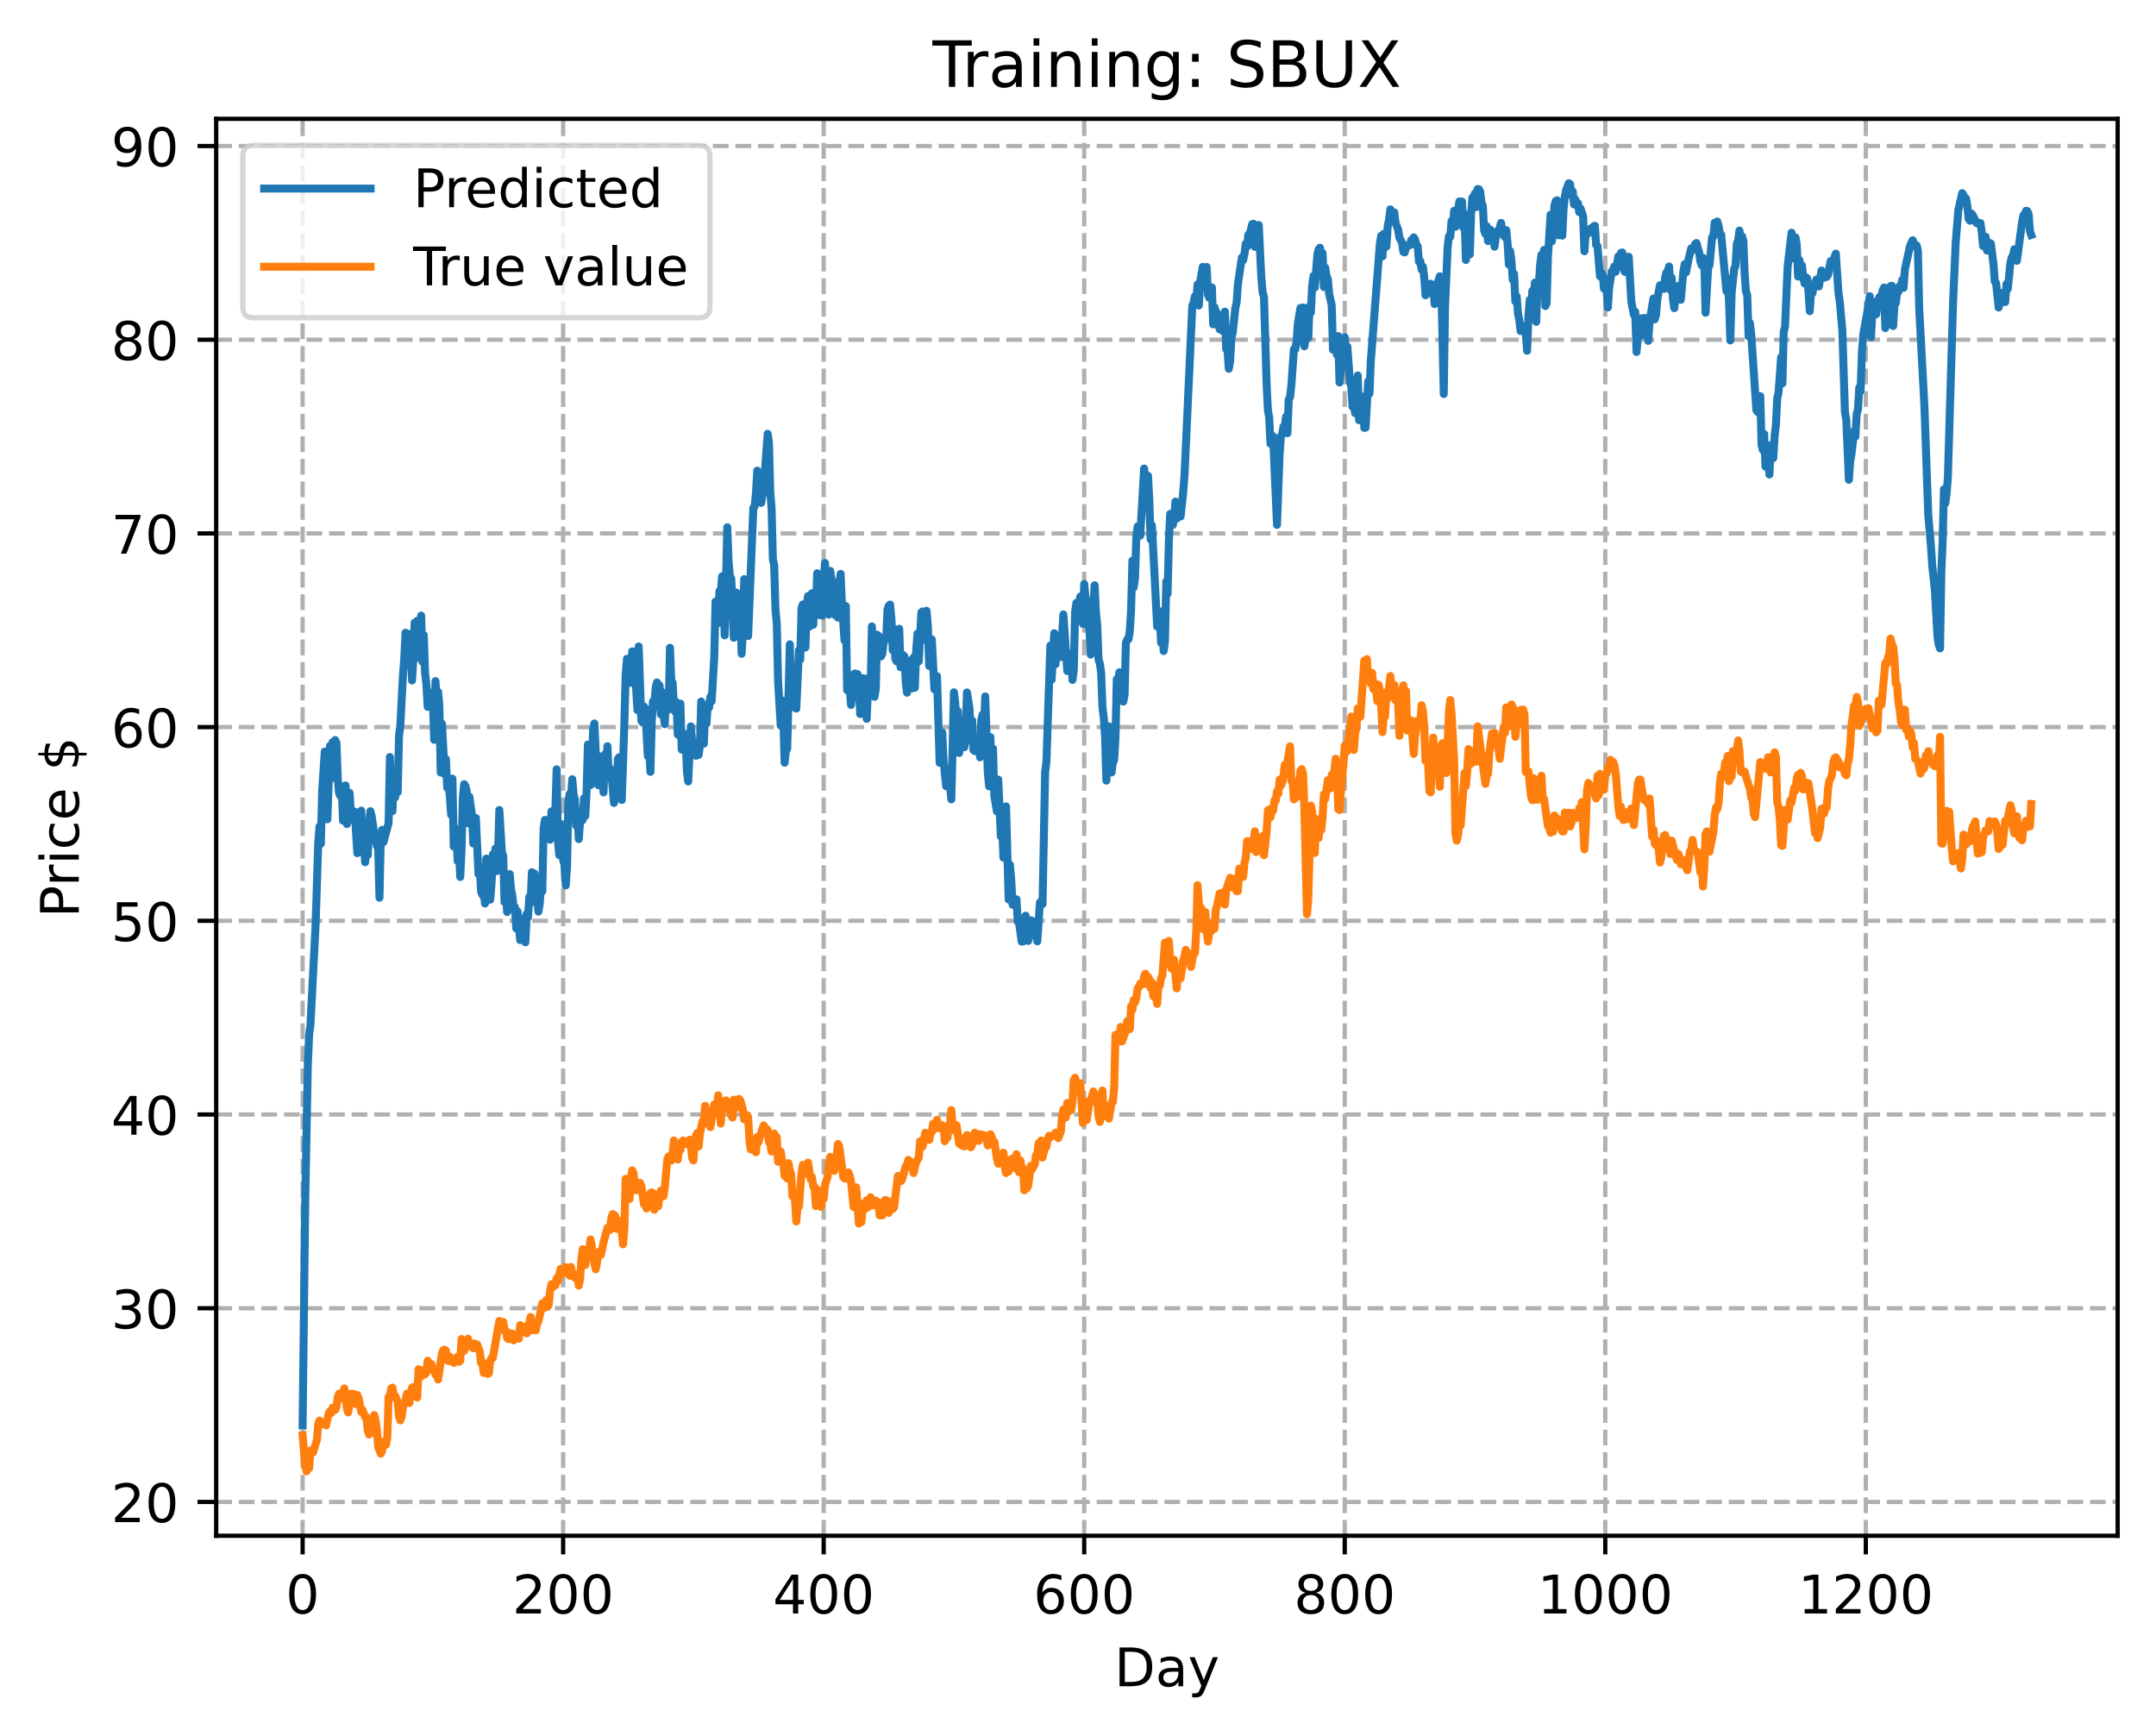 <?xml version="1.0" encoding="utf-8" standalone="no"?>
<!DOCTYPE svg PUBLIC "-//W3C//DTD SVG 1.1//EN"
  "http://www.w3.org/Graphics/SVG/1.1/DTD/svg11.dtd">
<!-- Created with matplotlib (https://matplotlib.org/) -->
<svg height="325.986pt" version="1.1" viewBox="0 0 404.923 325.986" width="404.923pt" xmlns="http://www.w3.org/2000/svg" xmlns:xlink="http://www.w3.org/1999/xlink">
 <defs>
  <style type="text/css">
*{stroke-linecap:butt;stroke-linejoin:round;}
  </style>
 </defs>
 <g id="figure_1">
  <g id="patch_1">
   <path d="M 0 325.986 
L 404.923 325.986 
L 404.923 0 
L 0 0 
z
" style="fill:#ffffff;"/>
  </g>
  <g id="axes_1">
   <g id="patch_2">
    <path d="M 40.603 288.43 
L 397.723 288.43 
L 397.723 22.318 
L 40.603 22.318 
z
" style="fill:#ffffff;"/>
   </g>
   <g id="matplotlib.axis_1">
    <g id="xtick_1">
     <g id="line2d_1">
      <path clip-path="url(#pdc0ce6b279)" d="M 56.836 288.43 
L 56.836 22.318 
" style="fill:none;stroke:#b0b0b0;stroke-dasharray:2.96,1.28;stroke-dashoffset:0;stroke-width:0.8;"/>
     </g>
     <g id="line2d_2">
      <defs>
       <path d="M 0 0 
L 0 3.5 
" id="mae08e64029" style="stroke:#000000;stroke-width:0.8;"/>
      </defs>
      <g>
       <use style="stroke:#000000;stroke-width:0.8;" x="56.836" xlink:href="#mae08e64029" y="288.43"/>
      </g>
     </g>
     <g id="text_1">
      <!-- 0 -->
      <defs>
       <path d="M 31.781 66.406 
Q 24.172 66.406 20.328 58.906 
Q 16.5 51.422 16.5 36.375 
Q 16.5 21.391 20.328 13.891 
Q 24.172 6.391 31.781 6.391 
Q 39.453 6.391 43.281 13.891 
Q 47.125 21.391 47.125 36.375 
Q 47.125 51.422 43.281 58.906 
Q 39.453 66.406 31.781 66.406 
z
M 31.781 74.219 
Q 44.047 74.219 50.516 64.516 
Q 56.984 54.828 56.984 36.375 
Q 56.984 17.969 50.516 8.266 
Q 44.047 -1.422 31.781 -1.422 
Q 19.531 -1.422 13.062 8.266 
Q 6.594 17.969 6.594 36.375 
Q 6.594 54.828 13.062 64.516 
Q 19.531 74.219 31.781 74.219 
z
" id="DejaVuSans-48"/>
      </defs>
      <g transform="translate(53.655 303.029)scale(0.1 -0.1)">
       <use xlink:href="#DejaVuSans-48"/>
      </g>
     </g>
    </g>
    <g id="xtick_2">
     <g id="line2d_3">
      <path clip-path="url(#pdc0ce6b279)" d="M 105.766 288.43 
L 105.766 22.318 
" style="fill:none;stroke:#b0b0b0;stroke-dasharray:2.96,1.28;stroke-dashoffset:0;stroke-width:0.8;"/>
     </g>
     <g id="line2d_4">
      <g>
       <use style="stroke:#000000;stroke-width:0.8;" x="105.766" xlink:href="#mae08e64029" y="288.43"/>
      </g>
     </g>
     <g id="text_2">
      <!-- 200 -->
      <defs>
       <path d="M 19.188 8.297 
L 53.609 8.297 
L 53.609 0 
L 7.328 0 
L 7.328 8.297 
Q 12.938 14.109 22.625 23.891 
Q 32.328 33.688 34.812 36.531 
Q 39.547 41.844 41.422 45.531 
Q 43.312 49.219 43.312 52.781 
Q 43.312 58.594 39.234 62.25 
Q 35.156 65.922 28.609 65.922 
Q 23.969 65.922 18.812 64.312 
Q 13.672 62.703 7.812 59.422 
L 7.812 69.391 
Q 13.766 71.781 18.938 73 
Q 24.125 74.219 28.422 74.219 
Q 39.75 74.219 46.484 68.547 
Q 53.219 62.891 53.219 53.422 
Q 53.219 48.922 51.531 44.891 
Q 49.859 40.875 45.406 35.406 
Q 44.188 33.984 37.641 27.219 
Q 31.109 20.453 19.188 8.297 
z
" id="DejaVuSans-50"/>
      </defs>
      <g transform="translate(96.223 303.029)scale(0.1 -0.1)">
       <use xlink:href="#DejaVuSans-50"/>
       <use x="63.623" xlink:href="#DejaVuSans-48"/>
       <use x="127.246" xlink:href="#DejaVuSans-48"/>
      </g>
     </g>
    </g>
    <g id="xtick_3">
     <g id="line2d_5">
      <path clip-path="url(#pdc0ce6b279)" d="M 154.697 288.43 
L 154.697 22.318 
" style="fill:none;stroke:#b0b0b0;stroke-dasharray:2.96,1.28;stroke-dashoffset:0;stroke-width:0.8;"/>
     </g>
     <g id="line2d_6">
      <g>
       <use style="stroke:#000000;stroke-width:0.8;" x="154.697" xlink:href="#mae08e64029" y="288.43"/>
      </g>
     </g>
     <g id="text_3">
      <!-- 400 -->
      <defs>
       <path d="M 37.797 64.312 
L 12.891 25.391 
L 37.797 25.391 
z
M 35.203 72.906 
L 47.609 72.906 
L 47.609 25.391 
L 58.016 25.391 
L 58.016 17.188 
L 47.609 17.188 
L 47.609 0 
L 37.797 0 
L 37.797 17.188 
L 4.891 17.188 
L 4.891 26.703 
z
" id="DejaVuSans-52"/>
      </defs>
      <g transform="translate(145.153 303.029)scale(0.1 -0.1)">
       <use xlink:href="#DejaVuSans-52"/>
       <use x="63.623" xlink:href="#DejaVuSans-48"/>
       <use x="127.246" xlink:href="#DejaVuSans-48"/>
      </g>
     </g>
    </g>
    <g id="xtick_4">
     <g id="line2d_7">
      <path clip-path="url(#pdc0ce6b279)" d="M 203.628 288.43 
L 203.628 22.318 
" style="fill:none;stroke:#b0b0b0;stroke-dasharray:2.96,1.28;stroke-dashoffset:0;stroke-width:0.8;"/>
     </g>
     <g id="line2d_8">
      <g>
       <use style="stroke:#000000;stroke-width:0.8;" x="203.628" xlink:href="#mae08e64029" y="288.43"/>
      </g>
     </g>
     <g id="text_4">
      <!-- 600 -->
      <defs>
       <path d="M 33.016 40.375 
Q 26.375 40.375 22.484 35.828 
Q 18.609 31.297 18.609 23.391 
Q 18.609 15.531 22.484 10.953 
Q 26.375 6.391 33.016 6.391 
Q 39.656 6.391 43.531 10.953 
Q 47.406 15.531 47.406 23.391 
Q 47.406 31.297 43.531 35.828 
Q 39.656 40.375 33.016 40.375 
z
M 52.594 71.297 
L 52.594 62.312 
Q 48.875 64.062 45.094 64.984 
Q 41.312 65.922 37.594 65.922 
Q 27.828 65.922 22.672 59.328 
Q 17.531 52.734 16.797 39.406 
Q 19.672 43.656 24.016 45.922 
Q 28.375 48.188 33.594 48.188 
Q 44.578 48.188 50.953 41.516 
Q 57.328 34.859 57.328 23.391 
Q 57.328 12.156 50.688 5.359 
Q 44.047 -1.422 33.016 -1.422 
Q 20.359 -1.422 13.672 8.266 
Q 6.984 17.969 6.984 36.375 
Q 6.984 53.656 15.188 63.938 
Q 23.391 74.219 37.203 74.219 
Q 40.922 74.219 44.703 73.484 
Q 48.484 72.75 52.594 71.297 
z
" id="DejaVuSans-54"/>
      </defs>
      <g transform="translate(194.084 303.029)scale(0.1 -0.1)">
       <use xlink:href="#DejaVuSans-54"/>
       <use x="63.623" xlink:href="#DejaVuSans-48"/>
       <use x="127.246" xlink:href="#DejaVuSans-48"/>
      </g>
     </g>
    </g>
    <g id="xtick_5">
     <g id="line2d_9">
      <path clip-path="url(#pdc0ce6b279)" d="M 252.558 288.43 
L 252.558 22.318 
" style="fill:none;stroke:#b0b0b0;stroke-dasharray:2.96,1.28;stroke-dashoffset:0;stroke-width:0.8;"/>
     </g>
     <g id="line2d_10">
      <g>
       <use style="stroke:#000000;stroke-width:0.8;" x="252.558" xlink:href="#mae08e64029" y="288.43"/>
      </g>
     </g>
     <g id="text_5">
      <!-- 800 -->
      <defs>
       <path d="M 31.781 34.625 
Q 24.75 34.625 20.719 30.859 
Q 16.703 27.094 16.703 20.516 
Q 16.703 13.922 20.719 10.156 
Q 24.75 6.391 31.781 6.391 
Q 38.812 6.391 42.859 10.172 
Q 46.922 13.969 46.922 20.516 
Q 46.922 27.094 42.891 30.859 
Q 38.875 34.625 31.781 34.625 
z
M 21.922 38.812 
Q 15.578 40.375 12.031 44.719 
Q 8.5 49.078 8.5 55.328 
Q 8.5 64.062 14.719 69.141 
Q 20.953 74.219 31.781 74.219 
Q 42.672 74.219 48.875 69.141 
Q 55.078 64.062 55.078 55.328 
Q 55.078 49.078 51.531 44.719 
Q 48 40.375 41.703 38.812 
Q 48.828 37.156 52.797 32.312 
Q 56.781 27.484 56.781 20.516 
Q 56.781 9.906 50.312 4.234 
Q 43.844 -1.422 31.781 -1.422 
Q 19.734 -1.422 13.25 4.234 
Q 6.781 9.906 6.781 20.516 
Q 6.781 27.484 10.781 32.312 
Q 14.797 37.156 21.922 38.812 
z
M 18.312 54.391 
Q 18.312 48.734 21.844 45.562 
Q 25.391 42.391 31.781 42.391 
Q 38.141 42.391 41.719 45.562 
Q 45.312 48.734 45.312 54.391 
Q 45.312 60.062 41.719 63.234 
Q 38.141 66.406 31.781 66.406 
Q 25.391 66.406 21.844 63.234 
Q 18.312 60.062 18.312 54.391 
z
" id="DejaVuSans-56"/>
      </defs>
      <g transform="translate(243.015 303.029)scale(0.1 -0.1)">
       <use xlink:href="#DejaVuSans-56"/>
       <use x="63.623" xlink:href="#DejaVuSans-48"/>
       <use x="127.246" xlink:href="#DejaVuSans-48"/>
      </g>
     </g>
    </g>
    <g id="xtick_6">
     <g id="line2d_11">
      <path clip-path="url(#pdc0ce6b279)" d="M 301.489 288.43 
L 301.489 22.318 
" style="fill:none;stroke:#b0b0b0;stroke-dasharray:2.96,1.28;stroke-dashoffset:0;stroke-width:0.8;"/>
     </g>
     <g id="line2d_12">
      <g>
       <use style="stroke:#000000;stroke-width:0.8;" x="301.489" xlink:href="#mae08e64029" y="288.43"/>
      </g>
     </g>
     <g id="text_6">
      <!-- 1000 -->
      <defs>
       <path d="M 12.406 8.297 
L 28.516 8.297 
L 28.516 63.922 
L 10.984 60.406 
L 10.984 69.391 
L 28.422 72.906 
L 38.281 72.906 
L 38.281 8.297 
L 54.391 8.297 
L 54.391 0 
L 12.406 0 
z
" id="DejaVuSans-49"/>
      </defs>
      <g transform="translate(288.764 303.029)scale(0.1 -0.1)">
       <use xlink:href="#DejaVuSans-49"/>
       <use x="63.623" xlink:href="#DejaVuSans-48"/>
       <use x="127.246" xlink:href="#DejaVuSans-48"/>
       <use x="190.869" xlink:href="#DejaVuSans-48"/>
      </g>
     </g>
    </g>
    <g id="xtick_7">
     <g id="line2d_13">
      <path clip-path="url(#pdc0ce6b279)" d="M 350.419 288.43 
L 350.419 22.318 
" style="fill:none;stroke:#b0b0b0;stroke-dasharray:2.96,1.28;stroke-dashoffset:0;stroke-width:0.8;"/>
     </g>
     <g id="line2d_14">
      <g>
       <use style="stroke:#000000;stroke-width:0.8;" x="350.419" xlink:href="#mae08e64029" y="288.43"/>
      </g>
     </g>
     <g id="text_7">
      <!-- 1200 -->
      <g transform="translate(337.694 303.029)scale(0.1 -0.1)">
       <use xlink:href="#DejaVuSans-49"/>
       <use x="63.623" xlink:href="#DejaVuSans-50"/>
       <use x="127.246" xlink:href="#DejaVuSans-48"/>
       <use x="190.869" xlink:href="#DejaVuSans-48"/>
      </g>
     </g>
    </g>
    <g id="text_8">
     <!-- Day -->
     <defs>
      <path d="M 19.672 64.797 
L 19.672 8.109 
L 31.594 8.109 
Q 46.688 8.109 53.688 14.938 
Q 60.688 21.781 60.688 36.531 
Q 60.688 51.172 53.688 57.984 
Q 46.688 64.797 31.594 64.797 
z
M 9.812 72.906 
L 30.078 72.906 
Q 51.266 72.906 61.172 64.094 
Q 71.094 55.281 71.094 36.531 
Q 71.094 17.672 61.125 8.828 
Q 51.172 0 30.078 0 
L 9.812 0 
z
" id="DejaVuSans-68"/>
      <path d="M 34.281 27.484 
Q 23.391 27.484 19.188 25 
Q 14.984 22.516 14.984 16.5 
Q 14.984 11.719 18.141 8.906 
Q 21.297 6.109 26.703 6.109 
Q 34.188 6.109 38.703 11.406 
Q 43.219 16.703 43.219 25.484 
L 43.219 27.484 
z
M 52.203 31.203 
L 52.203 0 
L 43.219 0 
L 43.219 8.297 
Q 40.141 3.328 35.547 0.953 
Q 30.953 -1.422 24.312 -1.422 
Q 15.922 -1.422 10.953 3.297 
Q 6 8.016 6 15.922 
Q 6 25.141 12.172 29.828 
Q 18.359 34.516 30.609 34.516 
L 43.219 34.516 
L 43.219 35.406 
Q 43.219 41.609 39.141 45 
Q 35.062 48.391 27.688 48.391 
Q 23 48.391 18.547 47.266 
Q 14.109 46.141 10.016 43.891 
L 10.016 52.203 
Q 14.938 54.109 19.578 55.047 
Q 24.219 56 28.609 56 
Q 40.484 56 46.344 49.844 
Q 52.203 43.703 52.203 31.203 
z
" id="DejaVuSans-97"/>
      <path d="M 32.172 -5.078 
Q 28.375 -14.844 24.75 -17.812 
Q 21.141 -20.797 15.094 -20.797 
L 7.906 -20.797 
L 7.906 -13.281 
L 13.188 -13.281 
Q 16.891 -13.281 18.938 -11.516 
Q 21 -9.766 23.484 -3.219 
L 25.094 0.875 
L 2.984 54.688 
L 12.5 54.688 
L 29.594 11.922 
L 46.688 54.688 
L 56.203 54.688 
z
" id="DejaVuSans-121"/>
     </defs>
     <g transform="translate(209.29 316.707)scale(0.1 -0.1)">
      <use xlink:href="#DejaVuSans-68"/>
      <use x="77.002" xlink:href="#DejaVuSans-97"/>
      <use x="138.281" xlink:href="#DejaVuSans-121"/>
     </g>
    </g>
   </g>
   <g id="matplotlib.axis_2">
    <g id="ytick_1">
     <g id="line2d_15">
      <path clip-path="url(#pdc0ce6b279)" d="M 40.603 282.082 
L 397.723 282.082 
" style="fill:none;stroke:#b0b0b0;stroke-dasharray:2.96,1.28;stroke-dashoffset:0;stroke-width:0.8;"/>
     </g>
     <g id="line2d_16">
      <defs>
       <path d="M 0 0 
L -3.5 0 
" id="m3b66de3d18" style="stroke:#000000;stroke-width:0.8;"/>
      </defs>
      <g>
       <use style="stroke:#000000;stroke-width:0.8;" x="40.603" xlink:href="#m3b66de3d18" y="282.082"/>
      </g>
     </g>
     <g id="text_9">
      <!-- 20 -->
      <g transform="translate(20.878 285.881)scale(0.1 -0.1)">
       <use xlink:href="#DejaVuSans-50"/>
       <use x="63.623" xlink:href="#DejaVuSans-48"/>
      </g>
     </g>
    </g>
    <g id="ytick_2">
     <g id="line2d_17">
      <path clip-path="url(#pdc0ce6b279)" d="M 40.603 245.702 
L 397.723 245.702 
" style="fill:none;stroke:#b0b0b0;stroke-dasharray:2.96,1.28;stroke-dashoffset:0;stroke-width:0.8;"/>
     </g>
     <g id="line2d_18">
      <g>
       <use style="stroke:#000000;stroke-width:0.8;" x="40.603" xlink:href="#m3b66de3d18" y="245.702"/>
      </g>
     </g>
     <g id="text_10">
      <!-- 30 -->
      <defs>
       <path d="M 40.578 39.312 
Q 47.656 37.797 51.625 33 
Q 55.609 28.219 55.609 21.188 
Q 55.609 10.406 48.188 4.484 
Q 40.766 -1.422 27.094 -1.422 
Q 22.516 -1.422 17.656 -0.516 
Q 12.797 0.391 7.625 2.203 
L 7.625 11.719 
Q 11.719 9.328 16.594 8.109 
Q 21.484 6.891 26.812 6.891 
Q 36.078 6.891 40.938 10.547 
Q 45.797 14.203 45.797 21.188 
Q 45.797 27.641 41.281 31.266 
Q 36.766 34.906 28.719 34.906 
L 20.219 34.906 
L 20.219 43.016 
L 29.109 43.016 
Q 36.375 43.016 40.234 45.922 
Q 44.094 48.828 44.094 54.297 
Q 44.094 59.906 40.109 62.906 
Q 36.141 65.922 28.719 65.922 
Q 24.656 65.922 20.016 65.031 
Q 15.375 64.156 9.812 62.312 
L 9.812 71.094 
Q 15.438 72.656 20.344 73.438 
Q 25.25 74.219 29.594 74.219 
Q 40.828 74.219 47.359 69.109 
Q 53.906 64.016 53.906 55.328 
Q 53.906 49.266 50.438 45.094 
Q 46.969 40.922 40.578 39.312 
z
" id="DejaVuSans-51"/>
      </defs>
      <g transform="translate(20.878 249.502)scale(0.1 -0.1)">
       <use xlink:href="#DejaVuSans-51"/>
       <use x="63.623" xlink:href="#DejaVuSans-48"/>
      </g>
     </g>
    </g>
    <g id="ytick_3">
     <g id="line2d_19">
      <path clip-path="url(#pdc0ce6b279)" d="M 40.603 209.323 
L 397.723 209.323 
" style="fill:none;stroke:#b0b0b0;stroke-dasharray:2.96,1.28;stroke-dashoffset:0;stroke-width:0.8;"/>
     </g>
     <g id="line2d_20">
      <g>
       <use style="stroke:#000000;stroke-width:0.8;" x="40.603" xlink:href="#m3b66de3d18" y="209.323"/>
      </g>
     </g>
     <g id="text_11">
      <!-- 40 -->
      <g transform="translate(20.878 213.122)scale(0.1 -0.1)">
       <use xlink:href="#DejaVuSans-52"/>
       <use x="63.623" xlink:href="#DejaVuSans-48"/>
      </g>
     </g>
    </g>
    <g id="ytick_4">
     <g id="line2d_21">
      <path clip-path="url(#pdc0ce6b279)" d="M 40.603 172.943 
L 397.723 172.943 
" style="fill:none;stroke:#b0b0b0;stroke-dasharray:2.96,1.28;stroke-dashoffset:0;stroke-width:0.8;"/>
     </g>
     <g id="line2d_22">
      <g>
       <use style="stroke:#000000;stroke-width:0.8;" x="40.603" xlink:href="#m3b66de3d18" y="172.943"/>
      </g>
     </g>
     <g id="text_12">
      <!-- 50 -->
      <defs>
       <path d="M 10.797 72.906 
L 49.516 72.906 
L 49.516 64.594 
L 19.828 64.594 
L 19.828 46.734 
Q 21.969 47.469 24.109 47.828 
Q 26.266 48.188 28.422 48.188 
Q 40.625 48.188 47.75 41.5 
Q 54.891 34.812 54.891 23.391 
Q 54.891 11.625 47.562 5.094 
Q 40.234 -1.422 26.906 -1.422 
Q 22.312 -1.422 17.547 -0.641 
Q 12.797 0.141 7.719 1.703 
L 7.719 11.625 
Q 12.109 9.234 16.797 8.062 
Q 21.484 6.891 26.703 6.891 
Q 35.156 6.891 40.078 11.328 
Q 45.016 15.766 45.016 23.391 
Q 45.016 31 40.078 35.438 
Q 35.156 39.891 26.703 39.891 
Q 22.75 39.891 18.812 39.016 
Q 14.891 38.141 10.797 36.281 
z
" id="DejaVuSans-53"/>
      </defs>
      <g transform="translate(20.878 176.742)scale(0.1 -0.1)">
       <use xlink:href="#DejaVuSans-53"/>
       <use x="63.623" xlink:href="#DejaVuSans-48"/>
      </g>
     </g>
    </g>
    <g id="ytick_5">
     <g id="line2d_23">
      <path clip-path="url(#pdc0ce6b279)" d="M 40.603 136.564 
L 397.723 136.564 
" style="fill:none;stroke:#b0b0b0;stroke-dasharray:2.96,1.28;stroke-dashoffset:0;stroke-width:0.8;"/>
     </g>
     <g id="line2d_24">
      <g>
       <use style="stroke:#000000;stroke-width:0.8;" x="40.603" xlink:href="#m3b66de3d18" y="136.564"/>
      </g>
     </g>
     <g id="text_13">
      <!-- 60 -->
      <g transform="translate(20.878 140.363)scale(0.1 -0.1)">
       <use xlink:href="#DejaVuSans-54"/>
       <use x="63.623" xlink:href="#DejaVuSans-48"/>
      </g>
     </g>
    </g>
    <g id="ytick_6">
     <g id="line2d_25">
      <path clip-path="url(#pdc0ce6b279)" d="M 40.603 100.184 
L 397.723 100.184 
" style="fill:none;stroke:#b0b0b0;stroke-dasharray:2.96,1.28;stroke-dashoffset:0;stroke-width:0.8;"/>
     </g>
     <g id="line2d_26">
      <g>
       <use style="stroke:#000000;stroke-width:0.8;" x="40.603" xlink:href="#m3b66de3d18" y="100.184"/>
      </g>
     </g>
     <g id="text_14">
      <!-- 70 -->
      <defs>
       <path d="M 8.203 72.906 
L 55.078 72.906 
L 55.078 68.703 
L 28.609 0 
L 18.312 0 
L 43.219 64.594 
L 8.203 64.594 
z
" id="DejaVuSans-55"/>
      </defs>
      <g transform="translate(20.878 103.983)scale(0.1 -0.1)">
       <use xlink:href="#DejaVuSans-55"/>
       <use x="63.623" xlink:href="#DejaVuSans-48"/>
      </g>
     </g>
    </g>
    <g id="ytick_7">
     <g id="line2d_27">
      <path clip-path="url(#pdc0ce6b279)" d="M 40.603 63.804 
L 397.723 63.804 
" style="fill:none;stroke:#b0b0b0;stroke-dasharray:2.96,1.28;stroke-dashoffset:0;stroke-width:0.8;"/>
     </g>
     <g id="line2d_28">
      <g>
       <use style="stroke:#000000;stroke-width:0.8;" x="40.603" xlink:href="#m3b66de3d18" y="63.804"/>
      </g>
     </g>
     <g id="text_15">
      <!-- 80 -->
      <g transform="translate(20.878 67.604)scale(0.1 -0.1)">
       <use xlink:href="#DejaVuSans-56"/>
       <use x="63.623" xlink:href="#DejaVuSans-48"/>
      </g>
     </g>
    </g>
    <g id="ytick_8">
     <g id="line2d_29">
      <path clip-path="url(#pdc0ce6b279)" d="M 40.603 27.425 
L 397.723 27.425 
" style="fill:none;stroke:#b0b0b0;stroke-dasharray:2.96,1.28;stroke-dashoffset:0;stroke-width:0.8;"/>
     </g>
     <g id="line2d_30">
      <g>
       <use style="stroke:#000000;stroke-width:0.8;" x="40.603" xlink:href="#m3b66de3d18" y="27.425"/>
      </g>
     </g>
     <g id="text_16">
      <!-- 90 -->
      <defs>
       <path d="M 10.984 1.516 
L 10.984 10.5 
Q 14.703 8.734 18.5 7.812 
Q 22.312 6.891 25.984 6.891 
Q 35.75 6.891 40.891 13.453 
Q 46.047 20.016 46.781 33.406 
Q 43.953 29.203 39.594 26.953 
Q 35.25 24.703 29.984 24.703 
Q 19.047 24.703 12.672 31.312 
Q 6.297 37.938 6.297 49.422 
Q 6.297 60.641 12.938 67.422 
Q 19.578 74.219 30.609 74.219 
Q 43.266 74.219 49.922 64.516 
Q 56.594 54.828 56.594 36.375 
Q 56.594 19.141 48.406 8.859 
Q 40.234 -1.422 26.422 -1.422 
Q 22.703 -1.422 18.891 -0.688 
Q 15.094 0.047 10.984 1.516 
z
M 30.609 32.422 
Q 37.25 32.422 41.125 36.953 
Q 45.016 41.5 45.016 49.422 
Q 45.016 57.281 41.125 61.844 
Q 37.25 66.406 30.609 66.406 
Q 23.969 66.406 20.094 61.844 
Q 16.219 57.281 16.219 49.422 
Q 16.219 41.5 20.094 36.953 
Q 23.969 32.422 30.609 32.422 
z
" id="DejaVuSans-57"/>
      </defs>
      <g transform="translate(20.878 31.224)scale(0.1 -0.1)">
       <use xlink:href="#DejaVuSans-57"/>
       <use x="63.623" xlink:href="#DejaVuSans-48"/>
      </g>
     </g>
    </g>
    <g id="text_17">
     <!-- Price $ -->
     <defs>
      <path d="M 19.672 64.797 
L 19.672 37.406 
L 32.078 37.406 
Q 38.969 37.406 42.719 40.969 
Q 46.484 44.531 46.484 51.125 
Q 46.484 57.672 42.719 61.234 
Q 38.969 64.797 32.078 64.797 
z
M 9.812 72.906 
L 32.078 72.906 
Q 44.344 72.906 50.609 67.359 
Q 56.891 61.812 56.891 51.125 
Q 56.891 40.328 50.609 34.812 
Q 44.344 29.297 32.078 29.297 
L 19.672 29.297 
L 19.672 0 
L 9.812 0 
z
" id="DejaVuSans-80"/>
      <path d="M 41.109 46.297 
Q 39.594 47.172 37.812 47.578 
Q 36.031 48 33.891 48 
Q 26.266 48 22.188 43.047 
Q 18.109 38.094 18.109 28.812 
L 18.109 0 
L 9.078 0 
L 9.078 54.688 
L 18.109 54.688 
L 18.109 46.188 
Q 20.953 51.172 25.484 53.578 
Q 30.031 56 36.531 56 
Q 37.453 56 38.578 55.875 
Q 39.703 55.766 41.062 55.516 
z
" id="DejaVuSans-114"/>
      <path d="M 9.422 54.688 
L 18.406 54.688 
L 18.406 0 
L 9.422 0 
z
M 9.422 75.984 
L 18.406 75.984 
L 18.406 64.594 
L 9.422 64.594 
z
" id="DejaVuSans-105"/>
      <path d="M 48.781 52.594 
L 48.781 44.188 
Q 44.969 46.297 41.141 47.344 
Q 37.312 48.391 33.406 48.391 
Q 24.656 48.391 19.812 42.844 
Q 14.984 37.312 14.984 27.297 
Q 14.984 17.281 19.812 11.734 
Q 24.656 6.203 33.406 6.203 
Q 37.312 6.203 41.141 7.25 
Q 44.969 8.297 48.781 10.406 
L 48.781 2.094 
Q 45.016 0.344 40.984 -0.531 
Q 36.969 -1.422 32.422 -1.422 
Q 20.062 -1.422 12.781 6.344 
Q 5.516 14.109 5.516 27.297 
Q 5.516 40.672 12.859 48.328 
Q 20.219 56 33.016 56 
Q 37.156 56 41.109 55.141 
Q 45.062 54.297 48.781 52.594 
z
" id="DejaVuSans-99"/>
      <path d="M 56.203 29.594 
L 56.203 25.203 
L 14.891 25.203 
Q 15.484 15.922 20.484 11.062 
Q 25.484 6.203 34.422 6.203 
Q 39.594 6.203 44.453 7.469 
Q 49.312 8.734 54.109 11.281 
L 54.109 2.781 
Q 49.266 0.734 44.188 -0.344 
Q 39.109 -1.422 33.891 -1.422 
Q 20.797 -1.422 13.156 6.188 
Q 5.516 13.812 5.516 26.812 
Q 5.516 40.234 12.766 48.109 
Q 20.016 56 32.328 56 
Q 43.359 56 49.781 48.891 
Q 56.203 41.797 56.203 29.594 
z
M 47.219 32.234 
Q 47.125 39.594 43.094 43.984 
Q 39.062 48.391 32.422 48.391 
Q 24.906 48.391 20.391 44.141 
Q 15.875 39.891 15.188 32.172 
z
" id="DejaVuSans-101"/>
      <path id="DejaVuSans-32"/>
      <path d="M 33.797 -14.703 
L 28.906 -14.703 
L 28.859 0 
Q 23.734 0.094 18.609 1.188 
Q 13.484 2.297 8.297 4.5 
L 8.297 13.281 
Q 13.281 10.156 18.375 8.562 
Q 23.484 6.984 28.906 6.938 
L 28.906 29.203 
Q 18.109 30.953 13.203 35.156 
Q 8.297 39.359 8.297 46.688 
Q 8.297 54.641 13.625 59.219 
Q 18.953 63.812 28.906 64.5 
L 28.906 75.984 
L 33.797 75.984 
L 33.797 64.656 
Q 38.328 64.453 42.578 63.688 
Q 46.828 62.938 50.875 61.625 
L 50.875 53.078 
Q 46.828 55.125 42.547 56.25 
Q 38.281 57.375 33.797 57.562 
L 33.797 36.719 
Q 44.875 35.016 50.094 30.609 
Q 55.328 26.219 55.328 18.609 
Q 55.328 10.359 49.781 5.594 
Q 44.234 0.828 33.797 0.094 
z
M 28.906 37.594 
L 28.906 57.625 
Q 23.25 56.984 20.266 54.391 
Q 17.281 51.812 17.281 47.516 
Q 17.281 43.312 20.031 40.969 
Q 22.797 38.625 28.906 37.594 
z
M 33.797 28.219 
L 33.797 7.078 
Q 39.984 7.906 43.141 10.594 
Q 46.297 13.281 46.297 17.672 
Q 46.297 21.969 43.281 24.5 
Q 40.281 27.047 33.797 28.219 
z
" id="DejaVuSans-36"/>
     </defs>
     <g transform="translate(14.798 172.342)rotate(-90)scale(0.1 -0.1)">
      <use xlink:href="#DejaVuSans-80"/>
      <use x="58.553" xlink:href="#DejaVuSans-114"/>
      <use x="99.666" xlink:href="#DejaVuSans-105"/>
      <use x="127.449" xlink:href="#DejaVuSans-99"/>
      <use x="182.43" xlink:href="#DejaVuSans-101"/>
      <use x="243.953" xlink:href="#DejaVuSans-32"/>
      <use x="275.74" xlink:href="#DejaVuSans-36"/>
     </g>
    </g>
   </g>
   <g id="line2d_31">
    <path clip-path="url(#pdc0ce6b279)" d="M 56.836 267.714 
L 57.325 225.46 
L 57.814 199.984 
L 58.059 194.283 
L 58.304 192.583 
L 59.282 173.539 
L 59.772 158.11 
L 60.016 155.201 
L 60.261 158.472 
L 60.506 148.53 
L 60.995 141.157 
L 61.24 143.009 
L 61.484 153.869 
L 61.974 140.083 
L 62.218 146.191 
L 62.463 139.388 
L 62.708 140.905 
L 62.952 139 
L 63.197 139.541 
L 63.441 146.384 
L 63.686 148.972 
L 63.931 149.512 
L 64.175 147.67 
L 64.42 154.12 
L 64.665 153.593 
L 64.909 147.521 
L 65.154 154.768 
L 65.399 149.924 
L 65.643 148.891 
L 65.888 152.293 
L 66.133 153.945 
L 66.622 152.433 
L 67.111 160.244 
L 67.356 158.545 
L 67.601 157.781 
L 67.845 152.248 
L 68.09 158.578 
L 68.335 158.163 
L 68.579 161.941 
L 68.824 158.877 
L 69.069 160.598 
L 69.313 154.632 
L 69.558 152.35 
L 69.802 153.268 
L 70.292 156.585 
L 70.781 158.876 
L 71.026 158.894 
L 71.27 168.606 
L 71.515 157.3 
L 71.76 155.851 
L 72.004 158.194 
L 72.983 154.559 
L 73.228 142.184 
L 73.472 149.426 
L 73.717 152.344 
L 73.962 145.221 
L 74.206 149.762 
L 74.451 148.526 
L 74.696 148.771 
L 74.94 138.168 
L 75.185 136.325 
L 75.674 126.962 
L 75.919 123.833 
L 76.163 118.83 
L 76.653 124.071 
L 76.897 119.048 
L 77.142 121.16 
L 77.387 127.797 
L 77.631 123.691 
L 77.876 116.949 
L 78.121 123.617 
L 78.365 116.597 
L 78.61 122.794 
L 78.855 121.648 
L 79.099 115.627 
L 79.344 124.288 
L 79.589 119.26 
L 79.833 126.381 
L 80.078 128.53 
L 80.323 132.763 
L 80.567 130.084 
L 80.812 131.326 
L 81.056 130.107 
L 81.301 131.375 
L 81.546 138.951 
L 81.79 127.923 
L 82.035 131.967 
L 82.28 129.952 
L 82.524 132.687 
L 82.769 145.094 
L 83.014 135.938 
L 83.503 145.392 
L 83.748 142.568 
L 83.992 147.969 
L 84.237 147.283 
L 84.482 149.565 
L 84.726 153.026 
L 84.971 146.241 
L 85.216 158.982 
L 85.46 155.564 
L 85.705 156.493 
L 85.95 161.719 
L 86.194 159.275 
L 86.439 164.712 
L 86.684 159.55 
L 86.928 149.694 
L 87.173 147.279 
L 87.417 147.645 
L 87.662 148.629 
L 87.907 154.637 
L 88.151 149.636 
L 88.641 153.067 
L 88.885 158.422 
L 89.13 157.715 
L 89.375 153.629 
L 89.864 164.185 
L 90.109 163.095 
L 90.353 167.44 
L 90.598 168.073 
L 90.843 167.431 
L 91.087 169.69 
L 91.332 161.259 
L 91.577 167.832 
L 91.821 167.166 
L 92.066 168.975 
L 92.311 166.027 
L 92.555 160.465 
L 92.8 163.214 
L 93.044 159.361 
L 93.289 163.605 
L 93.534 160.437 
L 93.778 152.121 
L 94.268 160.152 
L 94.512 160.738 
L 94.757 169.414 
L 95.002 167.347 
L 95.246 171.286 
L 95.491 170.788 
L 95.736 164.168 
L 95.98 167.051 
L 96.225 168.221 
L 96.47 170.567 
L 96.714 170.358 
L 96.959 174.37 
L 97.204 171.178 
L 97.693 176.564 
L 97.938 175.025 
L 98.182 172.529 
L 98.427 173.001 
L 98.672 176.967 
L 98.916 171.645 
L 99.161 172.302 
L 99.405 168.46 
L 99.65 169.643 
L 99.895 163.809 
L 100.139 167.862 
L 100.384 164.059 
L 100.629 165.282 
L 101.118 171.22 
L 101.363 169.836 
L 101.607 165.984 
L 101.852 167.429 
L 102.097 155.616 
L 102.341 153.984 
L 102.586 155.653 
L 103.075 155.155 
L 103.32 157.706 
L 103.565 152.383 
L 103.809 156.32 
L 104.054 156.365 
L 104.299 152.456 
L 104.543 144.491 
L 104.788 157.903 
L 105.032 160.598 
L 105.277 154.768 
L 105.522 156.225 
L 105.766 161.563 
L 106.011 162.305 
L 106.256 166.294 
L 106.5 162.746 
L 106.745 150.505 
L 106.99 149.112 
L 107.234 150.022 
L 107.479 146.35 
L 107.724 149.171 
L 107.968 150.121 
L 108.213 155.083 
L 108.458 153 
L 108.702 157.59 
L 108.947 154.28 
L 109.192 154.213 
L 109.436 153.998 
L 109.681 149.93 
L 109.926 153.242 
L 110.17 148.568 
L 110.415 139.833 
L 110.66 140.193 
L 110.904 147.459 
L 111.149 146.408 
L 111.393 136.923 
L 111.638 135.878 
L 112.127 146.228 
L 112.372 147.468 
L 112.617 143.755 
L 112.861 142.081 
L 113.351 148.825 
L 113.595 141.701 
L 113.84 144.1 
L 114.085 140.154 
L 114.329 146.033 
L 114.574 144.344 
L 114.819 144.989 
L 115.308 150.806 
L 115.797 148.493 
L 116.042 142.566 
L 116.287 142.22 
L 116.531 143.724 
L 116.776 150.248 
L 117.265 135.799 
L 117.51 126.669 
L 117.754 123.733 
L 118.488 128.252 
L 118.733 122.326 
L 118.978 126.457 
L 119.222 125.078 
L 119.712 133.357 
L 119.956 121.414 
L 120.446 135.359 
L 120.69 135.684 
L 120.935 132.694 
L 121.18 133.07 
L 121.669 142.025 
L 121.914 140.578 
L 122.158 144.968 
L 122.403 135.573 
L 122.648 131.674 
L 122.892 132.871 
L 123.137 129.178 
L 123.381 128.171 
L 123.626 130.221 
L 123.871 128.734 
L 124.115 134.161 
L 124.36 129.996 
L 124.605 134.184 
L 124.849 136.016 
L 125.094 130.451 
L 125.339 130.524 
L 125.583 133.265 
L 125.828 121.654 
L 126.073 127.753 
L 126.317 128.199 
L 126.562 132.295 
L 126.807 133.682 
L 127.051 131.877 
L 127.296 137.961 
L 127.541 135.659 
L 127.785 132.146 
L 128.03 140.79 
L 128.275 138.795 
L 128.519 137.797 
L 128.764 138.225 
L 129.008 144.757 
L 129.253 146.777 
L 129.742 136.421 
L 129.987 139.164 
L 130.232 140.125 
L 130.476 140.226 
L 130.721 141.943 
L 130.966 139.391 
L 131.21 141.777 
L 131.455 140.04 
L 131.7 131.754 
L 131.944 138.61 
L 132.189 139.671 
L 132.434 133.51 
L 132.678 135.924 
L 132.923 132.364 
L 133.168 132.893 
L 133.412 130.874 
L 133.657 131.701 
L 134.146 123.443 
L 134.391 112.991 
L 134.636 113.866 
L 134.88 117.052 
L 135.125 111.006 
L 135.369 111.424 
L 135.614 108.243 
L 135.859 108.315 
L 136.103 119.32 
L 136.593 99.029 
L 136.837 105.57 
L 137.082 108.255 
L 137.327 108.59 
L 137.571 113.006 
L 137.816 119.777 
L 138.061 117.646 
L 138.305 111.3 
L 138.55 118.197 
L 139.039 113.958 
L 139.284 122.794 
L 139.529 118.728 
L 139.773 108.767 
L 140.018 110.352 
L 140.263 112.736 
L 140.507 119.449 
L 141.486 95.389 
L 141.73 95.097 
L 141.975 92.661 
L 142.22 88.393 
L 142.954 94.449 
L 143.198 93.006 
L 143.443 89.186 
L 143.688 88.156 
L 144.177 81.476 
L 144.422 83.202 
L 144.666 92.428 
L 144.911 95.371 
L 145.156 105.013 
L 145.4 106.143 
L 145.645 114.535 
L 145.89 117.129 
L 146.134 127.926 
L 146.624 136.284 
L 146.868 131.55 
L 147.113 134.574 
L 147.357 143.249 
L 147.602 141.002 
L 147.847 140.594 
L 148.336 121.01 
L 148.581 132.131 
L 149.07 130.63 
L 149.315 132.931 
L 149.559 133.082 
L 150.049 122.102 
L 150.293 123.874 
L 150.538 114.169 
L 150.783 113.514 
L 151.027 121.658 
L 151.272 121.59 
L 151.517 113.487 
L 151.761 111.951 
L 152.006 117.685 
L 152.495 111.41 
L 152.74 117.344 
L 152.984 112.757 
L 153.229 114.565 
L 153.474 107.66 
L 153.718 109.373 
L 153.963 115.519 
L 154.208 112.3 
L 154.452 115.63 
L 154.697 109.115 
L 154.942 105.722 
L 155.186 111.406 
L 155.431 109.839 
L 155.676 115.434 
L 155.92 107.213 
L 156.165 108.746 
L 156.41 112.964 
L 156.654 109.345 
L 156.899 115.556 
L 157.144 115.415 
L 157.388 116.01 
L 157.633 110.146 
L 157.878 107.786 
L 158.122 113.412 
L 158.612 120.287 
L 158.856 113.823 
L 159.101 129.629 
L 159.345 127.528 
L 159.59 129.369 
L 159.835 132.404 
L 160.324 126.68 
L 160.569 126.479 
L 160.813 128.26 
L 161.058 126.608 
L 161.303 128.424 
L 161.547 134.104 
L 161.792 128.702 
L 162.037 127.377 
L 162.281 128.267 
L 162.526 127.464 
L 162.771 135.007 
L 163.015 129.503 
L 163.26 127.938 
L 163.505 129.829 
L 163.749 117.642 
L 164.239 130.874 
L 164.483 129.406 
L 164.728 119.208 
L 164.972 119.382 
L 165.217 122.002 
L 165.462 123.285 
L 165.706 122.824 
L 165.951 120.778 
L 166.196 119.887 
L 166.44 120.016 
L 166.685 114.47 
L 166.93 113.755 
L 167.174 113.547 
L 167.419 116.218 
L 167.664 122.134 
L 167.908 118.092 
L 168.153 123.744 
L 168.398 124.215 
L 168.642 123.53 
L 168.887 118.099 
L 169.132 125.315 
L 169.376 123.012 
L 169.621 123.016 
L 169.866 123.322 
L 170.11 128.127 
L 170.355 130.103 
L 170.844 124.107 
L 171.089 129.298 
L 171.333 129.275 
L 171.578 123.497 
L 171.823 129.161 
L 172.067 122.264 
L 172.312 119.006 
L 172.557 124.211 
L 173.046 115.016 
L 173.291 114.833 
L 173.535 116.262 
L 173.78 120.16 
L 174.025 114.722 
L 174.269 117.743 
L 174.514 125.08 
L 174.759 120.962 
L 175.003 120.073 
L 175.493 129.47 
L 175.737 129.282 
L 175.982 127 
L 176.471 143.261 
L 176.716 141.685 
L 176.96 137.56 
L 177.205 142.754 
L 177.694 147.675 
L 177.939 147.237 
L 178.184 146.266 
L 178.428 147.578 
L 178.673 150.13 
L 179.162 130.019 
L 179.407 132.06 
L 179.652 136.744 
L 179.896 133.542 
L 180.141 141.42 
L 180.386 137.934 
L 180.63 137.439 
L 180.875 137.501 
L 181.12 140.342 
L 181.364 137.394 
L 181.609 130.051 
L 182.098 133.148 
L 182.343 139.172 
L 182.588 135.308 
L 182.832 140.889 
L 183.077 141.069 
L 183.321 138.512 
L 183.811 139.544 
L 184.055 142.232 
L 184.3 135.22 
L 184.545 134.204 
L 184.789 137.943 
L 185.034 130.793 
L 185.523 145.083 
L 185.768 147.687 
L 186.013 138.435 
L 186.257 147.555 
L 186.502 140.598 
L 186.747 149.504 
L 187.236 152.401 
L 187.481 146.417 
L 187.97 157.085 
L 188.215 155.396 
L 188.459 161.082 
L 188.704 160.708 
L 188.948 151.456 
L 189.438 168.942 
L 189.682 162.406 
L 189.927 165.37 
L 190.172 169.915 
L 190.416 168.911 
L 190.906 168.912 
L 191.15 173.133 
L 191.395 173.303 
L 191.884 176.85 
L 192.129 176.823 
L 192.374 172.674 
L 192.618 171.974 
L 192.863 175.116 
L 193.108 176.721 
L 193.597 172.847 
L 193.842 172.959 
L 194.086 174.356 
L 194.331 173.445 
L 194.575 175.68 
L 194.82 176.796 
L 195.309 169.499 
L 195.554 169.272 
L 195.799 169.803 
L 196.288 144.971 
L 196.533 143.077 
L 197.267 121.246 
L 197.511 127.655 
L 198.001 118.924 
L 198.245 124.728 
L 198.49 120.345 
L 198.735 120.266 
L 198.979 121.352 
L 199.224 123.416 
L 199.713 115.4 
L 200.447 126.023 
L 200.692 122.967 
L 200.936 124.095 
L 201.181 122.764 
L 201.426 127.701 
L 201.67 125.863 
L 201.915 114.958 
L 202.16 113.236 
L 202.404 113.896 
L 202.649 113.218 
L 202.894 112.05 
L 203.138 113.587 
L 203.383 117.169 
L 203.628 109.679 
L 204.117 114.763 
L 204.362 117.29 
L 204.606 118.204 
L 204.851 122.941 
L 205.096 112.75 
L 205.34 114.556 
L 205.585 109.918 
L 205.83 115.085 
L 206.074 117.376 
L 206.319 123.86 
L 206.563 124.631 
L 206.808 126.347 
L 207.053 132.811 
L 207.297 134.711 
L 207.542 138.24 
L 207.787 146.608 
L 208.031 137.287 
L 208.276 136.417 
L 208.521 139.41 
L 208.765 145.077 
L 209.01 143.221 
L 209.255 142.745 
L 209.499 138.636 
L 209.744 127.568 
L 209.989 128.368 
L 210.233 126.256 
L 210.478 131.138 
L 210.723 128.229 
L 210.967 131.767 
L 211.212 130.502 
L 211.457 120.756 
L 211.701 120.127 
L 211.946 120.057 
L 212.191 118.491 
L 212.435 114.549 
L 212.68 105.304 
L 212.924 110.333 
L 213.169 108.551 
L 213.414 101.016 
L 213.658 98.884 
L 213.903 99.159 
L 214.148 100.586 
L 214.882 87.998 
L 215.126 89.926 
L 215.371 89.344 
L 215.616 89.367 
L 215.86 94.152 
L 216.105 101.303 
L 216.35 98.694 
L 217.328 117.662 
L 217.573 116.948 
L 217.818 114.809 
L 218.062 120.719 
L 218.307 118.912 
L 218.551 122.267 
L 218.796 120.371 
L 219.041 109.211 
L 219.285 111.508 
L 219.53 101.514 
L 219.775 96.513 
L 220.019 97.923 
L 220.264 98.599 
L 220.509 97.397 
L 220.753 94.213 
L 220.998 97.408 
L 221.243 96.044 
L 221.732 96.999 
L 222.221 92.416 
L 222.466 89.218 
L 223.934 57.378 
L 224.179 56.863 
L 224.423 55.63 
L 224.668 56.686 
L 224.912 53.439 
L 225.157 57.375 
L 225.402 52.92 
L 225.891 50.123 
L 226.136 52.76 
L 226.38 51.999 
L 226.625 50.138 
L 226.87 55.364 
L 227.114 55.937 
L 227.359 55.847 
L 227.604 53.983 
L 227.848 60.906 
L 228.093 57.686 
L 228.338 58.532 
L 228.582 58.804 
L 228.827 60.921 
L 229.072 61.846 
L 229.316 60.239 
L 229.561 62.131 
L 230.05 58.541 
L 230.295 65.584 
L 230.539 65.832 
L 230.784 69.266 
L 231.029 67.849 
L 231.273 63.46 
L 231.518 62.489 
L 232.007 57.914 
L 232.252 56.812 
L 232.497 53.332 
L 233.231 48.39 
L 233.475 48.876 
L 233.72 47.729 
L 233.965 45.773 
L 234.209 46.331 
L 234.454 44.079 
L 234.699 44.079 
L 235.188 42.083 
L 235.433 42.028 
L 235.677 46.368 
L 235.922 45.238 
L 236.411 42.258 
L 236.9 52.291 
L 237.145 54.955 
L 237.39 55.775 
L 237.879 71.947 
L 238.124 77.031 
L 238.368 78.382 
L 238.613 83.336 
L 238.858 82.004 
L 239.102 81.929 
L 239.836 98.58 
L 240.326 85.361 
L 240.57 81.902 
L 240.815 81.521 
L 241.06 80.119 
L 241.304 80.069 
L 241.549 78.237 
L 241.794 81.368 
L 242.038 75.037 
L 242.283 74.609 
L 242.527 72.447 
L 243.017 65.581 
L 243.261 65.627 
L 243.506 64.242 
L 243.751 60.765 
L 244.24 57.842 
L 244.485 59.498 
L 244.729 57.743 
L 244.974 65.044 
L 245.219 63.452 
L 245.463 58.978 
L 245.708 63.467 
L 245.953 57.524 
L 246.197 58.696 
L 246.442 53.624 
L 246.687 51.835 
L 246.931 54.009 
L 247.421 47.76 
L 247.665 46.805 
L 247.91 46.53 
L 248.155 48.086 
L 248.399 47.528 
L 248.644 53.91 
L 248.888 50.258 
L 249.133 51.886 
L 249.378 52.345 
L 249.622 55.119 
L 250.112 57.312 
L 250.356 65.686 
L 250.601 63.46 
L 250.846 64.523 
L 251.09 66.626 
L 251.335 63.122 
L 251.58 71.846 
L 251.824 69.555 
L 252.069 65.177 
L 252.314 65.083 
L 252.558 63.344 
L 252.803 65.843 
L 253.048 65.084 
L 253.537 71.812 
L 253.782 72.482 
L 254.026 76.404 
L 254.271 75.843 
L 254.515 77.61 
L 254.76 72.96 
L 255.005 70.518 
L 255.249 78.913 
L 255.494 78.637 
L 255.983 74.484 
L 256.228 80.354 
L 256.473 80.326 
L 256.962 71.615 
L 257.207 73.927 
L 257.451 67.818 
L 259.164 45.684 
L 259.409 44.273 
L 259.653 48.139 
L 259.898 43.902 
L 260.143 46.163 
L 260.387 46.312 
L 260.632 42.461 
L 260.876 41.248 
L 261.121 39.317 
L 261.366 39.754 
L 261.61 40.974 
L 261.855 39.882 
L 262.1 41.854 
L 262.589 43.165 
L 262.834 44.688 
L 263.323 45.563 
L 263.568 47.311 
L 263.812 47.408 
L 264.057 46.524 
L 264.302 46.129 
L 264.791 46.042 
L 265.036 45.108 
L 265.28 45.176 
L 265.525 44.588 
L 265.77 44.975 
L 266.014 46.09 
L 266.259 46.254 
L 266.503 49.169 
L 266.748 49.038 
L 266.993 50.631 
L 267.237 50.091 
L 267.482 52.018 
L 267.727 55.449 
L 267.971 54.519 
L 268.216 54.471 
L 268.705 53.288 
L 268.95 55.213 
L 269.195 54.006 
L 269.439 57.114 
L 269.929 53.387 
L 270.418 51.895 
L 270.663 52.266 
L 271.152 74.007 
L 271.397 57.577 
L 271.886 46.331 
L 272.131 44.379 
L 272.375 44.49 
L 272.62 41.518 
L 272.864 42.548 
L 273.109 39.571 
L 273.354 42.606 
L 274.088 37.824 
L 274.332 41.575 
L 274.577 37.852 
L 274.822 42.754 
L 275.066 40.222 
L 275.311 48.829 
L 275.8 42.458 
L 276.045 47.788 
L 276.29 40.124 
L 276.534 37.101 
L 276.779 36.968 
L 277.024 36.315 
L 277.268 38.89 
L 277.513 35.5 
L 277.758 35.528 
L 278.002 36.02 
L 278.247 38.064 
L 278.491 38.638 
L 278.736 43.27 
L 278.981 43.95 
L 279.225 42.492 
L 279.47 45.278 
L 279.959 43.163 
L 280.204 43.766 
L 280.449 43.598 
L 280.693 46.327 
L 280.938 44.459 
L 281.427 43.275 
L 281.672 42.779 
L 281.917 41.861 
L 282.161 43.4 
L 282.406 44.229 
L 282.651 44.547 
L 282.895 43.228 
L 283.14 45.687 
L 283.385 49.675 
L 283.629 47.151 
L 283.874 49.084 
L 284.118 52.548 
L 284.363 51.443 
L 284.608 56.597 
L 284.852 55.658 
L 285.097 58.857 
L 285.342 60.112 
L 285.586 62.169 
L 285.831 61.908 
L 286.076 61.285 
L 286.32 62.381 
L 286.565 62.669 
L 286.81 65.878 
L 287.054 59.376 
L 287.299 56.316 
L 287.544 59.398 
L 287.788 54.614 
L 288.033 56.144 
L 288.278 53.065 
L 288.522 60.443 
L 288.767 53.485 
L 289.012 53.462 
L 289.256 49.73 
L 289.501 47.836 
L 289.746 52.449 
L 289.99 46.931 
L 290.235 57.478 
L 290.479 56.96 
L 290.724 48.239 
L 291.213 40.331 
L 291.458 45.332 
L 291.947 38.639 
L 292.192 37.75 
L 292.437 37.614 
L 292.681 44.193 
L 292.926 39.148 
L 293.171 39.641 
L 293.415 44.258 
L 293.66 39.151 
L 293.905 36.884 
L 294.149 35.662 
L 294.639 34.414 
L 294.883 34.57 
L 295.128 36.674 
L 295.373 35.945 
L 295.617 38.401 
L 295.862 37.459 
L 296.106 38.307 
L 296.351 38.168 
L 296.596 39.829 
L 296.84 39.156 
L 297.33 40.645 
L 297.574 47.187 
L 297.819 43.659 
L 298.064 43.3 
L 298.308 43.819 
L 298.553 43.134 
L 298.798 42.874 
L 299.042 43.418 
L 299.287 42.524 
L 299.532 42.403 
L 299.776 46.042 
L 300.021 46.213 
L 300.51 51.912 
L 300.755 51.355 
L 301 51.449 
L 301.244 54.211 
L 301.489 53.615 
L 301.734 54.312 
L 301.978 57.747 
L 302.223 53.957 
L 302.712 50.982 
L 302.957 50.665 
L 303.201 50.029 
L 303.446 51.045 
L 303.935 48.158 
L 304.18 48.19 
L 304.425 47.517 
L 304.669 47.416 
L 304.914 50.237 
L 305.159 51.061 
L 305.403 49.141 
L 305.648 48.249 
L 305.893 48.23 
L 306.382 56.654 
L 306.871 59.168 
L 307.116 58.555 
L 307.361 66.108 
L 307.85 60.43 
L 308.094 59.794 
L 308.339 62.991 
L 308.584 60.276 
L 308.828 59.698 
L 309.073 62.859 
L 309.318 60.636 
L 309.562 64.02 
L 309.807 60.315 
L 310.541 56.059 
L 310.786 59.977 
L 311.03 59.061 
L 311.275 56.093 
L 311.764 53.567 
L 312.009 53.827 
L 312.254 53.51 
L 312.498 54.252 
L 312.743 52.058 
L 312.988 51.149 
L 313.232 50.925 
L 313.477 50.053 
L 313.722 54.443 
L 313.966 52.146 
L 314.211 56.365 
L 314.455 57.88 
L 314.7 55.222 
L 314.945 54.068 
L 315.189 53.717 
L 315.434 54.358 
L 315.679 56.305 
L 316.168 50.85 
L 316.413 49.604 
L 316.657 51.156 
L 317.147 48.607 
L 317.636 46.635 
L 317.881 46.67 
L 318.125 46.918 
L 318.37 45.831 
L 318.615 45.644 
L 319.104 47.337 
L 319.349 49.097 
L 319.593 49.822 
L 319.838 48.416 
L 320.082 49.003 
L 320.327 58.736 
L 320.816 50.253 
L 321.061 49.824 
L 321.55 44.57 
L 321.795 44.423 
L 322.04 41.821 
L 322.284 42.165 
L 322.529 41.606 
L 322.774 42.44 
L 323.018 43.993 
L 323.263 44.061 
L 324.242 54.678 
L 324.486 52.276 
L 324.731 56.673 
L 324.976 63.933 
L 325.22 55.001 
L 325.71 50.431 
L 325.954 49.94 
L 326.199 45.794 
L 326.443 45.142 
L 326.688 43.302 
L 326.933 45.451 
L 327.177 44.372 
L 327.422 45.229 
L 327.667 51.461 
L 327.911 54.736 
L 328.156 55.418 
L 328.401 63.165 
L 328.645 60.651 
L 328.89 62.692 
L 329.869 77.039 
L 330.113 77.371 
L 330.358 77.457 
L 330.603 74.402 
L 330.847 83.58 
L 331.092 84.535 
L 331.337 81.517 
L 331.581 87.633 
L 331.826 84.413 
L 332.07 85.494 
L 332.315 89.12 
L 332.56 83.613 
L 333.049 86.039 
L 333.294 81.894 
L 333.538 79.833 
L 333.783 74.822 
L 334.028 73.76 
L 334.517 67.094 
L 334.762 72.001 
L 335.006 62.248 
L 335.251 61.394 
L 335.74 50.087 
L 336.474 43.7 
L 336.719 48.521 
L 336.964 45.562 
L 337.208 44.584 
L 337.453 45.967 
L 337.698 51.946 
L 337.942 48.82 
L 338.187 50.457 
L 338.431 49.841 
L 338.676 52.225 
L 338.921 53.248 
L 339.165 52.076 
L 339.41 52.288 
L 339.655 54.756 
L 339.899 58.439 
L 340.144 54.657 
L 340.389 55.092 
L 340.633 53.794 
L 341.123 52.541 
L 341.367 52.409 
L 341.612 53.805 
L 342.101 50.804 
L 342.346 51.78 
L 342.591 52.17 
L 342.835 51.655 
L 343.08 52.012 
L 343.325 51.644 
L 343.814 49.04 
L 344.058 49.048 
L 344.303 49.732 
L 344.548 48.264 
L 344.792 47.633 
L 345.282 54.973 
L 345.526 56.584 
L 346.016 62.121 
L 346.505 77.504 
L 346.75 78.807 
L 347.239 90.111 
L 347.484 86.704 
L 347.728 85.301 
L 348.218 80.97 
L 348.462 82.013 
L 348.707 77.802 
L 348.952 76.846 
L 349.196 72.787 
L 349.441 73.454 
L 349.686 66.335 
L 349.93 62.887 
L 350.909 57.45 
L 351.153 55.626 
L 351.398 63.34 
L 351.643 58.778 
L 351.887 56.989 
L 352.132 56.722 
L 352.377 59.014 
L 352.621 57.042 
L 352.866 55.994 
L 353.111 55.658 
L 353.355 55.702 
L 353.6 54.508 
L 353.845 54.006 
L 354.089 61.61 
L 354.334 55.468 
L 354.579 56.176 
L 355.068 53.74 
L 355.313 53.678 
L 355.557 61.23 
L 355.802 57.273 
L 356.046 56.933 
L 356.291 55.002 
L 356.536 54.813 
L 356.78 53.701 
L 357.025 53.829 
L 357.27 52.557 
L 357.514 54.056 
L 357.759 50.615 
L 358.738 46.15 
L 359.227 45.121 
L 359.716 46.265 
L 359.961 46.091 
L 360.206 47.056 
L 360.45 57.96 
L 361.429 76.26 
L 361.918 90.221 
L 362.163 96.867 
L 362.652 102.516 
L 362.897 106.257 
L 363.386 110.765 
L 363.875 119.419 
L 364.12 121.128 
L 364.365 121.776 
L 364.609 107.341 
L 364.854 101.68 
L 365.099 91.886 
L 365.343 94.524 
L 365.588 92.775 
L 365.833 89.686 
L 366.811 56.839 
L 367.301 45.598 
L 367.79 39.499 
L 368.524 36.271 
L 368.768 36.631 
L 369.013 37.295 
L 369.258 37.285 
L 369.502 38.812 
L 369.747 41.104 
L 369.992 41.458 
L 370.236 40.107 
L 370.481 40.351 
L 371.215 41.896 
L 371.46 41.796 
L 371.704 42.12 
L 371.949 41.89 
L 372.194 43.566 
L 372.438 46.206 
L 372.683 44.48 
L 372.928 44.469 
L 373.172 47.052 
L 373.662 45.617 
L 373.906 45.74 
L 374.395 49.574 
L 374.64 52.842 
L 374.885 53.125 
L 375.374 57.756 
L 375.863 55.634 
L 376.108 55.001 
L 376.353 54.931 
L 376.597 56.74 
L 376.842 53.332 
L 377.087 54.247 
L 377.576 49.4 
L 377.821 48.332 
L 378.065 48.067 
L 378.31 46.823 
L 378.799 48.982 
L 379.778 41.649 
L 380.022 40.444 
L 380.267 40.189 
L 380.512 39.593 
L 380.756 39.649 
L 381.001 40.217 
L 381.246 43.442 
L 381.49 44.125 
L 381.49 44.125 
" style="fill:none;stroke:#1f77b4;stroke-linecap:square;stroke-width:1.5;"/>
   </g>
   <g id="line2d_32">
    <path clip-path="url(#pdc0ce6b279)" d="M 56.836 269.568 
L 57.325 275.206 
L 57.57 276.334 
L 57.814 274.988 
L 58.059 275.752 
L 58.304 272.405 
L 58.548 272.478 
L 58.793 272.805 
L 59.527 270.404 
L 59.772 267.348 
L 60.016 266.803 
L 60.506 267.457 
L 60.995 267.312 
L 61.24 267.712 
L 61.729 265.457 
L 61.974 265.056 
L 62.218 265.384 
L 62.463 264.402 
L 62.952 264.802 
L 63.197 264.256 
L 63.441 262.364 
L 63.686 261.746 
L 63.931 262.401 
L 64.175 262.583 
L 64.665 260.764 
L 65.154 264.511 
L 65.399 265.275 
L 65.888 261.746 
L 66.133 261.928 
L 66.377 261.782 
L 66.867 263.71 
L 67.111 262.001 
L 67.356 262.583 
L 67.845 265.166 
L 68.09 264.802 
L 68.579 266.184 
L 68.824 266.148 
L 69.069 268.694 
L 69.313 269.422 
L 69.558 269.058 
L 69.802 269.022 
L 70.047 268.112 
L 70.292 265.784 
L 70.536 266.803 
L 70.781 268.622 
L 71.026 271.75 
L 71.515 273.024 
L 71.76 272.514 
L 72.004 270.732 
L 72.249 271.423 
L 72.494 271.35 
L 72.738 270.04 
L 72.983 262.364 
L 73.228 262.073 
L 73.472 260.764 
L 73.717 260.618 
L 73.962 262.328 
L 74.206 262.146 
L 74.696 263.31 
L 74.94 266.002 
L 75.185 266.766 
L 75.429 266.148 
L 75.674 264.365 
L 76.163 262.983 
L 76.408 261.746 
L 76.653 262.255 
L 76.897 263.492 
L 77.142 261.418 
L 77.387 260.618 
L 77.631 260.509 
L 77.876 260.655 
L 78.121 261.855 
L 78.365 262.473 
L 78.61 257.162 
L 78.855 257.271 
L 79.099 258.508 
L 79.344 258.108 
L 79.589 257.344 
L 79.833 258.108 
L 80.078 257.781 
L 80.323 255.561 
L 80.567 255.998 
L 81.056 256.216 
L 81.301 257.344 
L 81.546 257.198 
L 81.79 258.181 
L 82.035 257.999 
L 82.28 259.09 
L 83.014 254.143 
L 83.258 253.56 
L 83.503 253.488 
L 83.748 253.67 
L 83.992 255.452 
L 84.237 255.634 
L 84.482 254.797 
L 84.971 255.743 
L 85.216 255.962 
L 85.46 255.707 
L 85.95 254.797 
L 86.194 255.78 
L 86.439 255.561 
L 86.684 251.487 
L 86.928 252.942 
L 87.173 253.706 
L 87.417 252.978 
L 87.662 252.76 
L 87.907 251.414 
L 88.151 252.797 
L 88.396 252.615 
L 88.885 253.233 
L 89.13 252.324 
L 89.375 252.724 
L 89.619 252.505 
L 90.109 253.815 
L 90.353 255.998 
L 90.598 255.78 
L 90.843 257.853 
L 91.087 257.781 
L 91.332 256.289 
L 91.577 258.035 
L 91.821 257.926 
L 92.066 255.561 
L 92.311 255.052 
L 92.555 255.052 
L 93.778 248.104 
L 94.023 248.249 
L 94.268 248.831 
L 94.512 248.285 
L 94.757 249.923 
L 95.002 249.959 
L 95.246 251.305 
L 95.491 251.487 
L 95.736 250.395 
L 95.98 251.087 
L 96.225 250.468 
L 96.47 251.741 
L 96.714 251.087 
L 96.959 251.341 
L 97.204 251.232 
L 97.448 251.414 
L 97.693 248.868 
L 97.938 249.886 
L 98.182 249.159 
L 98.427 249.704 
L 98.672 249.122 
L 98.916 250.432 
L 99.161 249.704 
L 99.65 247.34 
L 99.895 249.85 
L 100.139 248.322 
L 100.629 249.85 
L 100.873 248.613 
L 101.118 248.176 
L 101.607 246.03 
L 101.852 244.793 
L 102.097 245.702 
L 102.341 244.647 
L 102.586 244.175 
L 102.831 245.448 
L 103.075 245.011 
L 103.32 242.319 
L 103.565 241.191 
L 103.809 241.737 
L 104.054 241.337 
L 104.299 241.41 
L 104.543 240.064 
L 104.788 240.573 
L 105.277 238.317 
L 105.522 239.263 
L 105.766 238.208 
L 106.011 238.754 
L 106.256 237.99 
L 106.5 238.136 
L 106.745 239.3 
L 106.99 239.591 
L 107.234 237.954 
L 107.479 239.081 
L 107.724 239.409 
L 107.968 239.991 
L 108.213 239.409 
L 108.458 239.663 
L 108.702 241.446 
L 108.947 240.209 
L 109.192 236.535 
L 109.436 234.607 
L 109.926 237.59 
L 110.17 234.861 
L 110.415 235.516 
L 110.66 234.716 
L 110.904 232.788 
L 111.149 234.061 
L 111.393 236.207 
L 111.883 238.39 
L 112.127 237.081 
L 112.372 235.152 
L 112.861 235.662 
L 113.351 233.333 
L 114.085 230.605 
L 114.329 230.932 
L 114.574 230.969 
L 114.819 228.713 
L 115.063 228.022 
L 115.308 228.131 
L 115.553 228.386 
L 115.797 230.787 
L 116.531 229.295 
L 117.02 233.697 
L 117.265 230.823 
L 117.51 221.401 
L 117.999 223.984 
L 118.244 225.184 
L 118.488 221.183 
L 118.733 219.8 
L 118.978 220.309 
L 119.222 222.42 
L 119.467 223.547 
L 119.712 222.165 
L 119.956 222.42 
L 120.201 222.165 
L 120.446 222.711 
L 120.935 226.167 
L 121.18 226.239 
L 121.424 226.967 
L 121.669 226.312 
L 121.914 226.203 
L 122.158 224.057 
L 122.403 223.947 
L 122.648 224.093 
L 122.892 227.222 
L 123.137 225.766 
L 123.381 225.366 
L 123.626 226.567 
L 123.871 224.602 
L 124.115 223.62 
L 124.36 223.802 
L 124.605 224.675 
L 124.849 223.074 
L 125.339 217.69 
L 125.583 217.181 
L 125.828 217.399 
L 126.073 217.981 
L 126.317 216.526 
L 126.562 214.198 
L 126.807 215.98 
L 127.051 216.38 
L 127.296 217.763 
L 127.541 215.617 
L 127.785 215.98 
L 128.03 214.452 
L 128.275 214.198 
L 128.519 214.853 
L 128.764 214.489 
L 129.008 214.452 
L 129.253 214.998 
L 129.498 214.052 
L 129.742 215.034 
L 129.987 217.436 
L 130.232 217.945 
L 130.476 214.562 
L 130.721 213.288 
L 130.966 212.779 
L 131.21 215.325 
L 131.455 212.888 
L 131.944 210.56 
L 132.189 210.305 
L 132.434 207.686 
L 132.923 211.069 
L 133.168 209.396 
L 133.412 211.688 
L 134.146 207.431 
L 134.391 208.632 
L 134.636 208.632 
L 134.88 205.721 
L 135.125 207.286 
L 135.369 211.033 
L 135.614 207.14 
L 135.859 207.54 
L 136.103 208.195 
L 136.348 206.667 
L 136.593 207.249 
L 136.837 207.176 
L 137.327 209.468 
L 137.571 209.905 
L 137.816 206.522 
L 138.061 206.885 
L 138.305 208.05 
L 138.55 206.558 
L 138.795 206.376 
L 139.039 206.667 
L 139.529 208.341 
L 139.773 210.232 
L 140.263 209.432 
L 140.507 209.796 
L 140.752 214.089 
L 140.996 215.871 
L 141.241 215.726 
L 141.486 215.98 
L 141.73 215.762 
L 141.975 216.417 
L 142.22 213.543 
L 142.464 214.489 
L 143.198 211.942 
L 143.443 211.36 
L 143.688 211.942 
L 143.932 211.979 
L 144.177 212.233 
L 144.422 214.452 
L 144.666 214.853 
L 144.911 216.271 
L 145.4 212.888 
L 145.645 213.688 
L 145.89 213.543 
L 146.134 218.199 
L 146.379 217.581 
L 146.624 216.271 
L 146.868 217.872 
L 147.113 218.6 
L 147.357 220.855 
L 147.602 220.964 
L 147.847 221.328 
L 148.091 218.454 
L 148.336 219.873 
L 148.581 220.419 
L 148.825 224.675 
L 149.07 224.057 
L 149.315 225.475 
L 149.559 229.404 
L 149.804 226.312 
L 150.049 226.64 
L 150.538 220.164 
L 150.783 218.782 
L 151.027 219.327 
L 151.272 220.419 
L 151.517 219 
L 151.761 218.345 
L 152.251 221.474 
L 152.495 221.073 
L 152.74 222.856 
L 152.984 222.856 
L 153.229 226.53 
L 153.474 224.275 
L 153.718 223.547 
L 153.963 225.766 
L 154.208 226.676 
L 154.452 224.493 
L 154.697 225.148 
L 154.942 222.638 
L 155.431 221.037 
L 155.676 218.345 
L 155.92 217.29 
L 156.165 219.436 
L 156.654 219.909 
L 156.899 219.145 
L 157.388 214.853 
L 157.633 215.325 
L 158.367 221.073 
L 158.612 221.328 
L 158.856 220.782 
L 159.101 221.365 
L 159.345 220.2 
L 159.59 220.819 
L 159.835 221.874 
L 160.324 226.712 
L 160.813 223.002 
L 161.303 229.805 
L 161.547 228.75 
L 161.792 229.514 
L 162.037 226.057 
L 162.281 227.222 
L 162.526 226.64 
L 162.771 225.439 
L 163.015 226.785 
L 163.26 225.512 
L 163.505 224.857 
L 163.994 226.349 
L 164.239 226.385 
L 164.483 225.475 
L 164.728 226.421 
L 164.972 225.839 
L 165.217 228.277 
L 165.462 227.986 
L 165.706 228.277 
L 166.196 225.403 
L 166.44 225.403 
L 166.685 227.185 
L 166.93 227.804 
L 167.174 225.803 
L 167.419 225.657 
L 167.664 227.076 
L 167.908 226.785 
L 168.642 220.855 
L 168.887 221.583 
L 169.132 221.874 
L 169.376 221.619 
L 169.866 219.909 
L 170.11 219 
L 170.355 218.927 
L 170.6 217.836 
L 170.844 218.09 
L 171.089 219.145 
L 171.333 218.782 
L 171.578 220.309 
L 172.067 218.236 
L 172.557 217.399 
L 172.801 214.343 
L 173.046 215.507 
L 173.291 215.253 
L 173.78 212.743 
L 174.269 213.07 
L 174.514 214.089 
L 174.759 212.815 
L 175.003 212.633 
L 175.248 211.033 
L 175.493 211.724 
L 175.737 211.942 
L 175.982 210.305 
L 176.227 211.433 
L 176.471 211.869 
L 176.716 211.942 
L 176.96 211.324 
L 177.205 211.615 
L 177.45 214.343 
L 177.694 213.07 
L 177.939 213.688 
L 178.184 211.615 
L 178.428 210.887 
L 178.673 208.486 
L 178.918 211.615 
L 179.162 212.306 
L 179.652 211.324 
L 180.141 214.816 
L 180.386 213.798 
L 180.63 215.144 
L 180.875 214.562 
L 181.12 215.325 
L 181.364 213.652 
L 181.609 213.179 
L 181.854 213.288 
L 182.343 215.471 
L 182.588 214.962 
L 183.077 212.743 
L 183.321 212.888 
L 183.566 213.943 
L 183.811 214.27 
L 184.055 213.034 
L 184.3 213.325 
L 184.545 213.106 
L 184.789 213.288 
L 185.034 213.288 
L 185.279 213.907 
L 185.523 215.144 
L 185.768 214.489 
L 186.013 213.034 
L 186.257 213.543 
L 186.502 214.562 
L 186.747 214.416 
L 187.236 217.581 
L 187.481 218.563 
L 187.97 217.799 
L 188.459 216.49 
L 188.704 219.145 
L 188.948 220.309 
L 189.193 217.836 
L 189.438 220.018 
L 189.682 218.09 
L 189.927 217.945 
L 190.172 217.581 
L 190.416 219.145 
L 190.661 219.4 
L 190.906 216.781 
L 191.395 220.164 
L 191.64 217.945 
L 191.884 219.364 
L 192.129 219.4 
L 192.374 223.547 
L 192.618 222.529 
L 192.863 223.183 
L 193.108 222.711 
L 193.597 218.963 
L 193.842 219.582 
L 194.331 218.709 
L 194.575 216.926 
L 194.82 216.672 
L 195.065 214.707 
L 195.309 215.617 
L 195.554 214.198 
L 195.799 217.399 
L 196.288 215.325 
L 196.533 215.398 
L 196.777 213.943 
L 197.022 213.325 
L 197.267 213.579 
L 198.001 213.143 
L 198.245 212.743 
L 198.735 213.761 
L 199.224 212.597 
L 199.469 209.759 
L 199.713 208.377 
L 199.958 208.959 
L 200.203 209.869 
L 200.447 207.14 
L 200.936 208.632 
L 201.181 208.486 
L 201.426 206.922 
L 201.67 202.847 
L 201.915 202.411 
L 202.16 203.793 
L 202.404 204.484 
L 202.649 203.648 
L 202.894 203.429 
L 203.383 210.924 
L 203.628 208.522 
L 203.872 209.25 
L 204.117 210.341 
L 204.606 206.704 
L 204.851 207.031 
L 205.34 204.994 
L 205.585 206.049 
L 205.83 205.612 
L 206.074 206.704 
L 206.319 209.541 
L 206.563 210.705 
L 207.053 204.812 
L 207.297 209.687 
L 207.787 207.722 
L 208.031 208.559 
L 208.276 210.087 
L 208.765 207.104 
L 209.01 206.958 
L 209.255 204.339 
L 209.499 194.371 
L 209.744 194.553 
L 209.989 194.153 
L 210.233 195.571 
L 210.478 192.879 
L 210.723 195.608 
L 211.457 193.498 
L 211.701 191.788 
L 211.946 192.952 
L 212.191 193.279 
L 212.435 188.987 
L 212.68 189.678 
L 212.924 187.822 
L 213.169 188.259 
L 213.414 187.422 
L 213.658 185.676 
L 213.903 185.349 
L 214.148 184.73 
L 214.392 184.621 
L 214.637 184.839 
L 214.882 183.384 
L 215.126 182.875 
L 215.371 184.803 
L 215.616 183.457 
L 215.86 183.857 
L 216.105 185.567 
L 216.35 184.548 
L 216.594 187.095 
L 216.839 185.603 
L 217.328 188.55 
L 217.573 184.985 
L 217.818 185.13 
L 218.062 183.784 
L 218.307 183.166 
L 218.796 177.018 
L 219.041 177.563 
L 219.285 177.709 
L 219.53 176.727 
L 219.775 180.656 
L 220.019 181.893 
L 220.264 181.929 
L 220.509 180.256 
L 220.998 185.64 
L 221.243 183.13 
L 221.487 182.911 
L 221.732 183.748 
L 222.221 180.365 
L 222.466 179.601 
L 222.711 178.4 
L 223.2 179.71 
L 223.445 179.346 
L 223.689 181.602 
L 224.179 178.873 
L 224.423 178.982 
L 224.668 175.017 
L 224.912 166.249 
L 225.157 169.778 
L 225.402 170.724 
L 225.646 170.579 
L 225.891 174.471 
L 226.136 171.888 
L 226.38 171.306 
L 226.625 175.09 
L 226.87 176.836 
L 227.359 173.744 
L 227.604 174.762 
L 227.848 173.998 
L 228.093 174.435 
L 228.338 170.942 
L 228.582 170.033 
L 229.072 167.777 
L 229.316 169.196 
L 229.561 168.105 
L 229.806 167.559 
L 230.05 169.887 
L 230.295 167.159 
L 231.029 164.867 
L 231.273 166.65 
L 231.518 165.231 
L 231.763 166.686 
L 232.007 164.976 
L 232.252 167.377 
L 232.497 167.341 
L 232.741 163.157 
L 232.986 163.885 
L 233.231 163.375 
L 233.475 164.685 
L 233.72 162.138 
L 233.965 161.156 
L 234.209 157.991 
L 234.454 158.646 
L 234.699 158.755 
L 234.943 157.955 
L 235.188 159.446 
L 235.433 158.137 
L 235.677 156.136 
L 235.922 160.028 
L 236.167 159.774 
L 236.656 157.518 
L 237.145 157.009 
L 237.39 160.611 
L 237.879 156.318 
L 238.124 152.207 
L 238.368 152.025 
L 238.613 153.516 
L 238.858 152.061 
L 239.102 152.243 
L 239.347 150.351 
L 239.592 150.388 
L 239.836 148.605 
L 240.081 149.078 
L 240.326 146.422 
L 240.57 147.55 
L 240.815 146.968 
L 241.06 145.622 
L 241.304 143.621 
L 241.549 144.094 
L 241.794 143.148 
L 242.283 140.165 
L 242.527 146.641 
L 242.772 146.75 
L 243.017 150.133 
L 243.261 149.842 
L 243.506 149.733 
L 243.751 148.023 
L 243.995 147.114 
L 244.24 144.785 
L 244.485 144.458 
L 244.729 145.331 
L 244.974 151.807 
L 245.463 171.706 
L 245.708 168.978 
L 246.197 151.297 
L 246.442 152.461 
L 246.931 160.21 
L 247.176 153.808 
L 247.665 157.373 
L 247.91 153.989 
L 248.155 155.881 
L 248.399 153.407 
L 248.644 149.187 
L 248.888 150.06 
L 249.378 146.532 
L 249.622 146.459 
L 249.867 148.06 
L 250.112 145.513 
L 250.356 147.041 
L 250.846 142.493 
L 251.09 143.876 
L 251.335 151.952 
L 251.58 152.134 
L 252.069 145.731 
L 252.314 143.548 
L 252.558 140.056 
L 252.803 141.329 
L 253.048 141.002 
L 253.782 134.599 
L 254.026 135.982 
L 254.271 140.856 
L 254.515 137.691 
L 254.76 136.818 
L 255.005 133.035 
L 255.249 133.362 
L 255.494 134.635 
L 256.228 124.085 
L 256.473 126.705 
L 256.717 123.794 
L 256.962 127.469 
L 257.207 127.214 
L 257.451 128.415 
L 257.696 126.377 
L 257.941 129.433 
L 258.185 128.269 
L 258.43 129.397 
L 258.675 131.689 
L 258.919 128.633 
L 259.164 129.761 
L 259.409 132.671 
L 259.653 137.509 
L 259.898 134.09 
L 260.143 134.563 
L 260.387 130.015 
L 260.632 131.252 
L 261.121 126.959 
L 261.366 129.433 
L 261.61 128.596 
L 261.855 128.633 
L 262.1 131.507 
L 262.344 131.58 
L 262.589 132.125 
L 262.834 138.201 
L 263.078 130.197 
L 263.323 129.688 
L 263.568 128.706 
L 263.812 132.271 
L 264.057 129.761 
L 264.302 137.218 
L 264.791 136.636 
L 265.036 135.29 
L 265.525 141.584 
L 265.77 138.237 
L 266.259 135.327 
L 266.503 135.399 
L 266.748 135.872 
L 266.993 132.453 
L 267.237 133.58 
L 267.482 136.454 
L 267.727 142.894 
L 267.971 141.475 
L 268.216 143.367 
L 268.461 148.605 
L 268.705 148.824 
L 269.195 138.528 
L 269.439 144.312 
L 269.684 140.274 
L 269.929 143.84 
L 270.173 141.839 
L 270.418 147.769 
L 270.663 140.092 
L 270.907 139.583 
L 271.152 144.895 
L 271.397 141.62 
L 271.641 145.186 
L 272.131 133.762 
L 272.375 131.47 
L 272.62 134.017 
L 273.109 142.785 
L 273.354 156.609 
L 273.598 157.882 
L 273.843 156.863 
L 274.088 154.244 
L 274.332 155.044 
L 275.066 145.186 
L 275.311 147.623 
L 275.556 145.04 
L 275.8 140.674 
L 276.29 143.439 
L 276.534 141.111 
L 276.779 142.603 
L 277.024 142.53 
L 277.268 143.076 
L 277.513 136.418 
L 278.981 147.223 
L 279.225 145.586 
L 279.47 145.331 
L 279.715 141.475 
L 280.204 137.764 
L 280.449 138.201 
L 280.693 137.655 
L 280.938 139.838 
L 281.183 138.819 
L 281.672 142.53 
L 282.406 136.527 
L 282.651 137.655 
L 282.895 132.853 
L 283.14 135.654 
L 283.385 136.418 
L 283.629 133.544 
L 283.874 132.307 
L 284.363 133.289 
L 284.608 138.383 
L 284.852 135.8 
L 285.097 136.091 
L 285.586 133.326 
L 286.076 133.289 
L 286.32 134.235 
L 286.565 145.004 
L 286.81 144.676 
L 287.054 144.858 
L 287.544 149.587 
L 287.788 150.279 
L 288.033 146.168 
L 288.278 150.206 
L 288.522 149.697 
L 288.767 150.206 
L 289.012 149.988 
L 289.256 148.787 
L 289.501 145.695 
L 289.746 150.279 
L 289.99 150.024 
L 290.724 155.19 
L 290.969 155.481 
L 291.213 156.39 
L 291.458 156.136 
L 291.703 156.209 
L 291.947 153.153 
L 292.192 154.208 
L 292.437 153.698 
L 292.681 154.208 
L 292.926 155.154 
L 293.171 155.408 
L 293.415 156.136 
L 293.66 156.172 
L 293.905 152.607 
L 294.149 153.662 
L 294.394 153.953 
L 294.639 152.643 
L 294.883 155.226 
L 295.128 154.608 
L 295.373 152.68 
L 295.617 153.48 
L 295.862 152.825 
L 296.106 153.626 
L 296.351 153.371 
L 296.596 151.807 
L 296.84 152.534 
L 297.085 150.643 
L 297.574 159.519 
L 297.819 155.299 
L 298.064 148.423 
L 298.308 147.041 
L 298.553 147.514 
L 298.798 148.314 
L 299.042 148.387 
L 299.287 147.805 
L 299.532 149.26 
L 299.776 149.951 
L 300.021 145.731 
L 300.266 149.369 
L 300.51 145.331 
L 300.755 145.986 
L 301 147.769 
L 301.244 148.351 
L 301.489 145.513 
L 301.734 145.295 
L 301.978 144.203 
L 302.223 144.021 
L 302.467 142.712 
L 302.712 144.385 
L 302.957 143.076 
L 303.201 143.658 
L 303.446 145.186 
L 303.935 151.334 
L 304.18 153.225 
L 304.425 151.479 
L 304.669 153.444 
L 304.914 154.026 
L 305.159 152.498 
L 305.403 153.044 
L 305.648 153.044 
L 305.893 153.844 
L 306.137 153.407 
L 306.382 151.843 
L 306.627 152.825 
L 306.871 154.972 
L 307.361 149.66 
L 307.605 147.15 
L 307.85 146.422 
L 308.094 146.422 
L 308.584 149.66 
L 308.828 150.279 
L 309.073 149.988 
L 309.562 151.043 
L 309.807 149.951 
L 310.296 157.118 
L 310.541 155.808 
L 310.786 158.464 
L 311.03 158.755 
L 311.275 157.991 
L 311.52 159.337 
L 311.764 161.993 
L 312.009 160.938 
L 312.498 156.973 
L 312.743 156.827 
L 312.988 158.246 
L 313.232 157.7 
L 313.477 158.464 
L 313.722 160.392 
L 313.966 157.882 
L 314.7 160.756 
L 314.945 161.52 
L 315.189 160.356 
L 315.434 160.938 
L 315.679 162.32 
L 315.923 161.447 
L 316.168 162.211 
L 316.413 161.738 
L 316.657 162.902 
L 316.902 163.448 
L 317.391 159.883 
L 317.636 159.737 
L 317.881 157.737 
L 318.125 159.592 
L 318.859 160.101 
L 319.349 163.848 
L 319.593 162.102 
L 319.838 166.504 
L 320.082 162.939 
L 320.327 156.609 
L 320.572 156.136 
L 320.816 156.281 
L 321.061 159.956 
L 321.795 156.245 
L 322.04 153.153 
L 322.284 151.661 
L 322.529 151.952 
L 322.774 150.752 
L 323.018 147.041 
L 323.263 145.331 
L 323.508 145.913 
L 323.752 145.331 
L 323.997 143.221 
L 324.242 143.949 
L 324.486 141.984 
L 324.731 146.714 
L 324.976 145.658 
L 325.22 145.877 
L 325.465 141.075 
L 325.71 141.475 
L 325.954 141.111 
L 326.199 141.038 
L 326.443 139.074 
L 326.688 141.111 
L 326.933 144.895 
L 327.177 145.076 
L 327.422 145.113 
L 327.667 144.931 
L 328.401 147.441 
L 328.645 147.987 
L 328.89 149.842 
L 329.135 149.951 
L 329.379 152.862 
L 329.624 153.48 
L 330.603 143.112 
L 330.847 144.276 
L 331.092 143.476 
L 331.337 143.73 
L 331.581 144.385 
L 331.826 143.84 
L 332.07 142.202 
L 332.315 144.24 
L 332.56 145.076 
L 332.804 144.713 
L 333.049 142.239 
L 333.294 141.293 
L 333.538 142.166 
L 333.783 150.679 
L 334.028 151.479 
L 334.272 153.953 
L 334.517 158.755 
L 334.762 158.864 
L 335.251 152.098 
L 335.496 153.88 
L 335.74 153.953 
L 336.23 150.315 
L 336.474 150.715 
L 336.964 147.987 
L 337.208 148.46 
L 337.453 146.204 
L 337.698 145.513 
L 337.942 145.404 
L 338.187 145.149 
L 338.431 145.731 
L 338.676 148.278 
L 338.921 147.95 
L 339.165 146.968 
L 339.655 147.114 
L 340.389 152.061 
L 340.878 156.463 
L 341.123 156.099 
L 341.367 157.409 
L 341.857 155.481 
L 342.101 151.916 
L 342.346 151.807 
L 342.591 152.789 
L 342.835 151.516 
L 343.08 151.661 
L 343.325 148.169 
L 343.569 146.641 
L 343.814 146.204 
L 344.058 145.513 
L 344.303 143.257 
L 344.548 142.421 
L 344.792 142.239 
L 345.282 143.039 
L 345.526 144.131 
L 345.771 143.767 
L 346.26 144.276 
L 346.505 145.367 
L 346.75 145.622 
L 346.994 143.548 
L 347.239 142.566 
L 347.484 140.056 
L 347.728 136.273 
L 348.218 132.525 
L 348.462 133.071 
L 348.707 130.888 
L 348.952 131.834 
L 349.196 136.345 
L 349.441 135.909 
L 349.686 134.745 
L 349.93 134.417 
L 350.175 133.544 
L 350.419 133.108 
L 350.664 133.144 
L 350.909 132.998 
L 351.643 136.818 
L 351.887 134.927 
L 352.132 136.636 
L 352.377 137.546 
L 352.621 137.218 
L 352.866 131.616 
L 353.355 132.38 
L 354.089 124.558 
L 354.334 124.704 
L 354.579 123.431 
L 354.823 122.921 
L 355.068 119.938 
L 355.313 121.029 
L 355.557 121.43 
L 355.802 123.831 
L 356.046 128.415 
L 356.291 128.596 
L 356.536 131.871 
L 356.78 133.217 
L 357.025 135.581 
L 357.27 136.236 
L 357.514 136.054 
L 357.759 133.289 
L 358.004 137.073 
L 358.248 136.709 
L 358.493 138.346 
L 358.738 137.255 
L 358.982 137.873 
L 359.227 140.347 
L 359.472 139.547 
L 359.716 142.53 
L 360.206 142.93 
L 360.695 145.295 
L 360.94 143.694 
L 361.184 144.531 
L 361.429 144.203 
L 361.674 141.875 
L 361.918 142.457 
L 362.163 141.075 
L 362.407 142.639 
L 363.141 143.73 
L 363.386 143.912 
L 363.631 143.767 
L 363.875 141.839 
L 364.12 144.058 
L 364.365 138.383 
L 364.609 158.391 
L 364.854 158.464 
L 365.343 153.189 
L 365.588 152.28 
L 365.833 153.153 
L 366.077 152.461 
L 366.567 159.337 
L 366.811 161.775 
L 367.056 161.374 
L 367.301 161.229 
L 367.545 161.484 
L 367.79 160.21 
L 368.279 163.121 
L 368.524 161.484 
L 368.768 156.754 
L 369.013 158.1 
L 369.258 158.61 
L 369.502 157.082 
L 369.747 156.936 
L 369.992 158.028 
L 370.481 155.263 
L 370.726 155.008 
L 370.97 154.28 
L 371.46 160.319 
L 371.704 160.247 
L 371.949 158.319 
L 372.194 160.065 
L 372.438 157.336 
L 372.928 155.954 
L 373.172 155.881 
L 373.417 156.136 
L 373.662 154.208 
L 373.906 154.717 
L 374.151 154.426 
L 374.395 154.935 
L 374.64 154.28 
L 374.885 154.79 
L 375.129 156.572 
L 375.374 159.446 
L 375.619 159.083 
L 375.863 158.428 
L 376.108 158.646 
L 376.597 154.135 
L 376.842 154.681 
L 377.331 152.425 
L 377.576 151.225 
L 377.821 152.134 
L 378.065 155.081 
L 378.31 156.536 
L 378.555 153.989 
L 378.799 153.298 
L 379.044 156.318 
L 379.289 157.409 
L 379.533 157.373 
L 379.778 157.809 
L 380.022 155.081 
L 380.267 155.19 
L 380.512 154.135 
L 380.756 155.335 
L 381.001 154.28 
L 381.246 155.226 
L 381.49 151.006 
L 381.49 151.006 
" style="fill:none;stroke:#ff7f0e;stroke-linecap:square;stroke-width:1.5;"/>
   </g>
   <g id="patch_3">
    <path d="M 40.603 288.43 
L 40.603 22.318 
" style="fill:none;stroke:#000000;stroke-linecap:square;stroke-linejoin:miter;stroke-width:0.8;"/>
   </g>
   <g id="patch_4">
    <path d="M 397.723 288.43 
L 397.723 22.318 
" style="fill:none;stroke:#000000;stroke-linecap:square;stroke-linejoin:miter;stroke-width:0.8;"/>
   </g>
   <g id="patch_5">
    <path d="M 40.603 288.43 
L 397.723 288.43 
" style="fill:none;stroke:#000000;stroke-linecap:square;stroke-linejoin:miter;stroke-width:0.8;"/>
   </g>
   <g id="patch_6">
    <path d="M 40.603 22.318 
L 397.723 22.318 
" style="fill:none;stroke:#000000;stroke-linecap:square;stroke-linejoin:miter;stroke-width:0.8;"/>
   </g>
   <g id="text_18">
    <!-- Training: SBUX -->
    <defs>
     <path d="M -0.297 72.906 
L 61.375 72.906 
L 61.375 64.594 
L 35.5 64.594 
L 35.5 0 
L 25.594 0 
L 25.594 64.594 
L -0.297 64.594 
z
" id="DejaVuSans-84"/>
     <path d="M 54.891 33.016 
L 54.891 0 
L 45.906 0 
L 45.906 32.719 
Q 45.906 40.484 42.875 44.328 
Q 39.844 48.188 33.797 48.188 
Q 26.516 48.188 22.312 43.547 
Q 18.109 38.922 18.109 30.906 
L 18.109 0 
L 9.078 0 
L 9.078 54.688 
L 18.109 54.688 
L 18.109 46.188 
Q 21.344 51.125 25.703 53.562 
Q 30.078 56 35.797 56 
Q 45.219 56 50.047 50.172 
Q 54.891 44.344 54.891 33.016 
z
" id="DejaVuSans-110"/>
     <path d="M 45.406 27.984 
Q 45.406 37.75 41.375 43.109 
Q 37.359 48.484 30.078 48.484 
Q 22.859 48.484 18.828 43.109 
Q 14.797 37.75 14.797 27.984 
Q 14.797 18.266 18.828 12.891 
Q 22.859 7.516 30.078 7.516 
Q 37.359 7.516 41.375 12.891 
Q 45.406 18.266 45.406 27.984 
z
M 54.391 6.781 
Q 54.391 -7.172 48.188 -13.984 
Q 42 -20.797 29.203 -20.797 
Q 24.469 -20.797 20.266 -20.094 
Q 16.062 -19.391 12.109 -17.922 
L 12.109 -9.188 
Q 16.062 -11.328 19.922 -12.344 
Q 23.781 -13.375 27.781 -13.375 
Q 36.625 -13.375 41.016 -8.766 
Q 45.406 -4.156 45.406 5.172 
L 45.406 9.625 
Q 42.625 4.781 38.281 2.391 
Q 33.938 0 27.875 0 
Q 17.828 0 11.672 7.656 
Q 5.516 15.328 5.516 27.984 
Q 5.516 40.672 11.672 48.328 
Q 17.828 56 27.875 56 
Q 33.938 56 38.281 53.609 
Q 42.625 51.219 45.406 46.391 
L 45.406 54.688 
L 54.391 54.688 
z
" id="DejaVuSans-103"/>
     <path d="M 11.719 12.406 
L 22.016 12.406 
L 22.016 0 
L 11.719 0 
z
M 11.719 51.703 
L 22.016 51.703 
L 22.016 39.312 
L 11.719 39.312 
z
" id="DejaVuSans-58"/>
     <path d="M 53.516 70.516 
L 53.516 60.891 
Q 47.906 63.578 42.922 64.891 
Q 37.938 66.219 33.297 66.219 
Q 25.25 66.219 20.875 63.094 
Q 16.5 59.969 16.5 54.203 
Q 16.5 49.359 19.406 46.891 
Q 22.312 44.438 30.422 42.922 
L 36.375 41.703 
Q 47.406 39.594 52.656 34.297 
Q 57.906 29 57.906 20.125 
Q 57.906 9.516 50.797 4.047 
Q 43.703 -1.422 29.984 -1.422 
Q 24.812 -1.422 18.969 -0.25 
Q 13.141 0.922 6.891 3.219 
L 6.891 13.375 
Q 12.891 10.016 18.656 8.297 
Q 24.422 6.594 29.984 6.594 
Q 38.422 6.594 43.016 9.906 
Q 47.609 13.234 47.609 19.391 
Q 47.609 24.75 44.312 27.781 
Q 41.016 30.812 33.5 32.328 
L 27.484 33.5 
Q 16.453 35.688 11.516 40.375 
Q 6.594 45.062 6.594 53.422 
Q 6.594 63.094 13.406 68.656 
Q 20.219 74.219 32.172 74.219 
Q 37.312 74.219 42.625 73.281 
Q 47.953 72.359 53.516 70.516 
z
" id="DejaVuSans-83"/>
     <path d="M 19.672 34.812 
L 19.672 8.109 
L 35.5 8.109 
Q 43.453 8.109 47.281 11.406 
Q 51.125 14.703 51.125 21.484 
Q 51.125 28.328 47.281 31.562 
Q 43.453 34.812 35.5 34.812 
z
M 19.672 64.797 
L 19.672 42.828 
L 34.281 42.828 
Q 41.5 42.828 45.031 45.531 
Q 48.578 48.25 48.578 53.812 
Q 48.578 59.328 45.031 62.062 
Q 41.5 64.797 34.281 64.797 
z
M 9.812 72.906 
L 35.016 72.906 
Q 46.297 72.906 52.391 68.219 
Q 58.5 63.531 58.5 54.891 
Q 58.5 48.188 55.375 44.234 
Q 52.25 40.281 46.188 39.312 
Q 53.469 37.75 57.5 32.781 
Q 61.531 27.828 61.531 20.406 
Q 61.531 10.641 54.891 5.312 
Q 48.25 0 35.984 0 
L 9.812 0 
z
" id="DejaVuSans-66"/>
     <path d="M 8.688 72.906 
L 18.609 72.906 
L 18.609 28.609 
Q 18.609 16.891 22.844 11.734 
Q 27.094 6.594 36.625 6.594 
Q 46.094 6.594 50.344 11.734 
Q 54.594 16.891 54.594 28.609 
L 54.594 72.906 
L 64.5 72.906 
L 64.5 27.391 
Q 64.5 13.141 57.438 5.859 
Q 50.391 -1.422 36.625 -1.422 
Q 22.797 -1.422 15.734 5.859 
Q 8.688 13.141 8.688 27.391 
z
" id="DejaVuSans-85"/>
     <path d="M 6.297 72.906 
L 16.891 72.906 
L 35.016 45.797 
L 53.219 72.906 
L 63.812 72.906 
L 40.375 37.891 
L 65.375 0 
L 54.781 0 
L 34.281 31 
L 13.625 0 
L 2.984 0 
L 29 38.922 
z
" id="DejaVuSans-88"/>
    </defs>
    <g transform="translate(175.137 16.318)scale(0.12 -0.12)">
     <use xlink:href="#DejaVuSans-84"/>
     <use x="46.334" xlink:href="#DejaVuSans-114"/>
     <use x="87.447" xlink:href="#DejaVuSans-97"/>
     <use x="148.727" xlink:href="#DejaVuSans-105"/>
     <use x="176.51" xlink:href="#DejaVuSans-110"/>
     <use x="239.889" xlink:href="#DejaVuSans-105"/>
     <use x="267.672" xlink:href="#DejaVuSans-110"/>
     <use x="331.051" xlink:href="#DejaVuSans-103"/>
     <use x="394.527" xlink:href="#DejaVuSans-58"/>
     <use x="428.219" xlink:href="#DejaVuSans-32"/>
     <use x="460.006" xlink:href="#DejaVuSans-83"/>
     <use x="523.482" xlink:href="#DejaVuSans-66"/>
     <use x="592.086" xlink:href="#DejaVuSans-85"/>
     <use x="665.279" xlink:href="#DejaVuSans-88"/>
    </g>
   </g>
   <g id="legend_1">
    <g id="patch_7">
     <path d="M 47.603 59.674 
L 131.331 59.674 
Q 133.331 59.674 133.331 57.674 
L 133.331 29.318 
Q 133.331 27.318 131.331 27.318 
L 47.603 27.318 
Q 45.603 27.318 45.603 29.318 
L 45.603 57.674 
Q 45.603 59.674 47.603 59.674 
z
" style="fill:#ffffff;opacity:0.8;stroke:#cccccc;stroke-linejoin:miter;"/>
    </g>
    <g id="line2d_33">
     <path d="M 49.603 35.417 
L 69.603 35.417 
" style="fill:none;stroke:#1f77b4;stroke-linecap:square;stroke-width:1.5;"/>
    </g>
    <g id="line2d_34"/>
    <g id="text_19">
     <!-- Predicted -->
     <defs>
      <path d="M 45.406 46.391 
L 45.406 75.984 
L 54.391 75.984 
L 54.391 0 
L 45.406 0 
L 45.406 8.203 
Q 42.578 3.328 38.25 0.953 
Q 33.938 -1.422 27.875 -1.422 
Q 17.969 -1.422 11.734 6.484 
Q 5.516 14.406 5.516 27.297 
Q 5.516 40.188 11.734 48.094 
Q 17.969 56 27.875 56 
Q 33.938 56 38.25 53.625 
Q 42.578 51.266 45.406 46.391 
z
M 14.797 27.297 
Q 14.797 17.391 18.875 11.75 
Q 22.953 6.109 30.078 6.109 
Q 37.203 6.109 41.297 11.75 
Q 45.406 17.391 45.406 27.297 
Q 45.406 37.203 41.297 42.844 
Q 37.203 48.484 30.078 48.484 
Q 22.953 48.484 18.875 42.844 
Q 14.797 37.203 14.797 27.297 
z
" id="DejaVuSans-100"/>
      <path d="M 18.312 70.219 
L 18.312 54.688 
L 36.812 54.688 
L 36.812 47.703 
L 18.312 47.703 
L 18.312 18.016 
Q 18.312 11.328 20.141 9.422 
Q 21.969 7.516 27.594 7.516 
L 36.812 7.516 
L 36.812 0 
L 27.594 0 
Q 17.188 0 13.234 3.875 
Q 9.281 7.766 9.281 18.016 
L 9.281 47.703 
L 2.688 47.703 
L 2.688 54.688 
L 9.281 54.688 
L 9.281 70.219 
z
" id="DejaVuSans-116"/>
     </defs>
     <g transform="translate(77.603 38.917)scale(0.1 -0.1)">
      <use xlink:href="#DejaVuSans-80"/>
      <use x="58.553" xlink:href="#DejaVuSans-114"/>
      <use x="97.416" xlink:href="#DejaVuSans-101"/>
      <use x="158.939" xlink:href="#DejaVuSans-100"/>
      <use x="222.416" xlink:href="#DejaVuSans-105"/>
      <use x="250.199" xlink:href="#DejaVuSans-99"/>
      <use x="305.18" xlink:href="#DejaVuSans-116"/>
      <use x="344.389" xlink:href="#DejaVuSans-101"/>
      <use x="405.912" xlink:href="#DejaVuSans-100"/>
     </g>
    </g>
    <g id="line2d_35">
     <path d="M 49.603 50.095 
L 69.603 50.095 
" style="fill:none;stroke:#ff7f0e;stroke-linecap:square;stroke-width:1.5;"/>
    </g>
    <g id="line2d_36"/>
    <g id="text_20">
     <!-- True value -->
     <defs>
      <path d="M 8.5 21.578 
L 8.5 54.688 
L 17.484 54.688 
L 17.484 21.922 
Q 17.484 14.156 20.5 10.266 
Q 23.531 6.391 29.594 6.391 
Q 36.859 6.391 41.078 11.031 
Q 45.312 15.672 45.312 23.688 
L 45.312 54.688 
L 54.297 54.688 
L 54.297 0 
L 45.312 0 
L 45.312 8.406 
Q 42.047 3.422 37.719 1 
Q 33.406 -1.422 27.688 -1.422 
Q 18.266 -1.422 13.375 4.438 
Q 8.5 10.297 8.5 21.578 
z
M 31.109 56 
z
" id="DejaVuSans-117"/>
      <path d="M 2.984 54.688 
L 12.5 54.688 
L 29.594 8.797 
L 46.688 54.688 
L 56.203 54.688 
L 35.688 0 
L 23.484 0 
z
" id="DejaVuSans-118"/>
      <path d="M 9.422 75.984 
L 18.406 75.984 
L 18.406 0 
L 9.422 0 
z
" id="DejaVuSans-108"/>
     </defs>
     <g transform="translate(77.603 53.595)scale(0.1 -0.1)">
      <use xlink:href="#DejaVuSans-84"/>
      <use x="46.334" xlink:href="#DejaVuSans-114"/>
      <use x="87.447" xlink:href="#DejaVuSans-117"/>
      <use x="150.826" xlink:href="#DejaVuSans-101"/>
      <use x="212.35" xlink:href="#DejaVuSans-32"/>
      <use x="244.137" xlink:href="#DejaVuSans-118"/>
      <use x="303.316" xlink:href="#DejaVuSans-97"/>
      <use x="364.596" xlink:href="#DejaVuSans-108"/>
      <use x="392.379" xlink:href="#DejaVuSans-117"/>
      <use x="455.758" xlink:href="#DejaVuSans-101"/>
     </g>
    </g>
   </g>
  </g>
 </g>
 <defs>
  <clipPath id="pdc0ce6b279">
   <rect height="266.112" width="357.12" x="40.603" y="22.318"/>
  </clipPath>
 </defs>
</svg>
